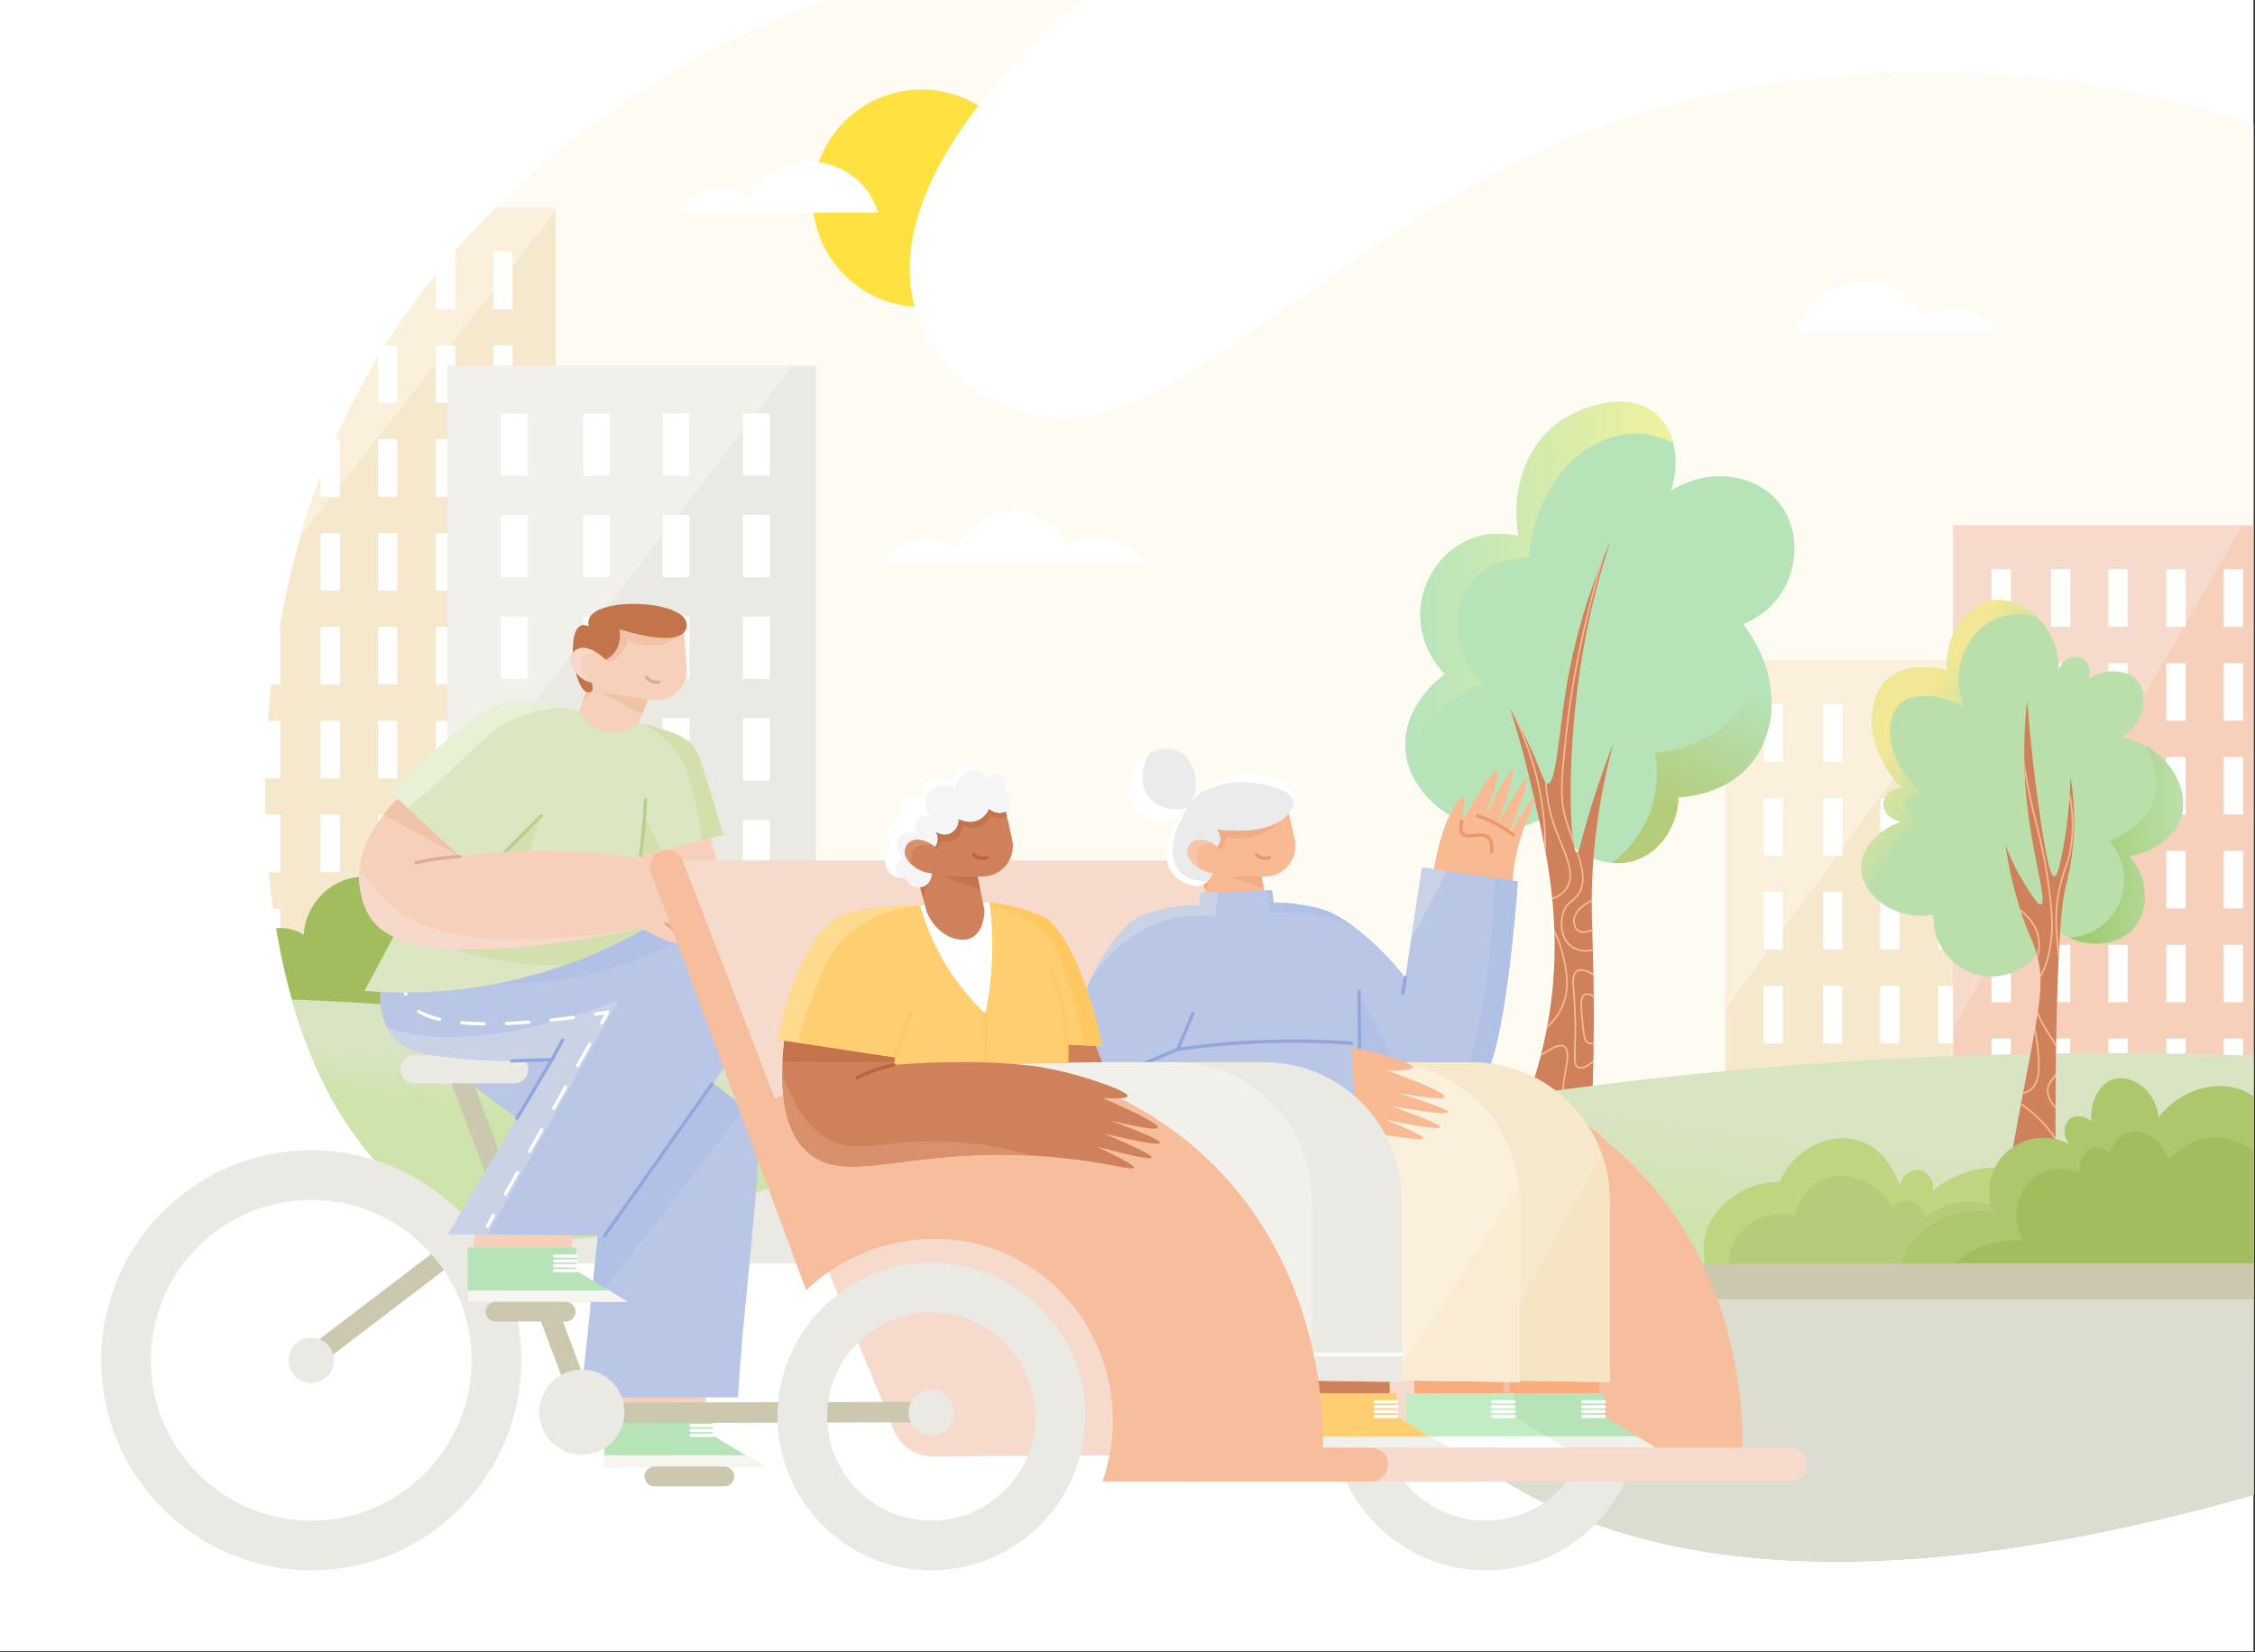 <?xml version="1.0" encoding="utf-8"?>
<!-- Generator: Adobe Illustrator 26.1.0, SVG Export Plug-In . SVG Version: 6.00 Build 0)  -->
<svg version="1.1" id="Layer_1" xmlns="http://www.w3.org/2000/svg" xmlns:xlink="http://www.w3.org/1999/xlink" x="0px" y="0px"
	 viewBox="0 0 1362.05 998.17" style="enable-background:new 0 0 1362.05 998.17;" xml:space="preserve">
<rect x="0" y="0" width="1362.05" height="998.17" fill="#333333" stroke="none"/>
<style type="text/css">
	.st0{fill:#FFFFFF;}
	.st1{fill:#FEFBF2;}
	.st2{fill:#F6E8CD;}
	.st3{fill:#FAF0DC;}
	.st4{fill:#F6D0BB;}
	.st5{fill:#F6DACC;}
	.st6{fill:#EBE9E4;}
	.st7{fill:#F2F0EB;}
	.st8{fill:#B6E4B8;}
	.st9{fill:url(#SVGID_1_);}
	.st10{fill:url(#SVGID_00000096032736942571205360000013848449737354679451_);}
	.st11{fill:#CE815A;}
	.st12{fill:#F9B993;}
	.st13{fill:#A2BD5E;}
	.st14{fill:url(#SVGID_00000160156102192186631890000002780404632185755780_);}
	.st15{fill:url(#SVGID_00000099633782507684707860000001575309051641611949_);}
	.st16{fill:#BBDFAB;}
	.st17{fill:url(#SVGID_00000006700784740822405560000003764759920496638606_);}
	.st18{fill:url(#SVGID_00000112600502546482074740000000940344729826552971_);}
	.st19{fill:#B5CC7A;}
	.st20{fill:#BFD680;}
	.st21{fill:#ADC76D;}
	.st22{fill:#CCC8B0;}
	.st23{fill:#DDDCD0;}
	.st24{fill:#FFE242;}
	.st25{fill:#F7F5F0;}
	.st26{fill:#BAC6E6;}
	.st27{fill:#B1C1E6;}
	.st28{fill:#F6BE9D;}
	.st29{fill:#CAD2E6;}
	.st30{fill:#91A6DB;}
	.st31{fill:#F0C2A8;}
	.st32{fill:#C4744A;}
	.st33{fill:#E0AD90;}
	.st34{fill:#DCE6C3;}
	.st35{fill:#D3E0AD;}
	.st36{fill:#B8CF8F;}
	.st37{fill:#F6D9CA;}
	.st38{fill:#E8F0D6;}
	.st39{fill:#EB996A;}
	.st40{fill:#F0AC84;}
	.st41{fill:#EBEBEB;}
	.st42{fill:#F9C5A7;}
	.st43{fill:#FFFFFF;stroke:#000000;stroke-miterlimit:10;}
	.st44{fill:#F9AD7F;}
	.st45{fill:#F6E4C2;}
	.st46{fill:#C2EDC4;}
	.st47{fill:#FAECD2;}
	.st48{fill:#FFCE70;}
	.st49{fill:#FFDA8F;}
	.st50{fill:#FFC861;}
	.st51{fill:#F5F5F5;}
	.st52{fill:#D9916D;}
	.st53{fill:#BA6438;}
</style>
<rect class="st0" width="1361.12" height="997.64"/>
<g>
	<g>
		<path id="XMLID_00000174567635578523672350000007667524625562774685_" class="st1" d="M498.96,0
			c-30.27,10.6-233.9,85.69-308.64,296.44c-53.8,151.71-39.16,370.09,72.92,434.75c132.54,76.47,300.31-120.41,464.91-31.06
			c82.08,44.56,70.58,109.91,151.77,174.53c77.28,61.51,215.24,103.79,481.21,28.51c0-276.08,0-552.15,0-828.23
			c-21.17-7.12-53.09-16.51-92.65-22.86c-34.8-5.58-202.74-32.52-364.11,51.75C795.75,160.55,703.58,257.19,640.2,252.41
			c-37.2-2.8-59.84-22.3-59.84-22.3s-19.27-15.57-27.3-42.36C528.15,104.57,639.34,11.24,653.04,0C601.68,0,550.32,0,498.96,0z"/>
		<g>
			<g>
				<path class="st2" d="M335.59,125.46h-35.94c-43.43,43.12-83.86,99.18-109.33,170.98c-36.23,102.18-41.42,234.59-6.7,329.92
					h151.97V125.46z"/>
				<path class="st3" d="M335.59,127.55v-2.09h-35.94c-43.43,43.12-83.86,99.18-109.33,170.98c-3.16,8.9-6.07,18.05-8.75,27.37
					L335.59,127.55z"/>
				<g>
					<rect x="263.28" y="151.94" class="st0" width="11.67" height="34.76"/>
					<rect x="297.92" y="151.94" class="st0" width="11.67" height="34.76"/>
					<rect x="228.27" y="208.65" class="st0" width="11.67" height="34.76"/>
					<rect x="263.28" y="208.65" class="st0" width="11.67" height="34.76"/>
					<rect x="297.92" y="208.65" class="st0" width="11.67" height="34.76"/>
					<rect x="193.63" y="265.37" class="st0" width="11.67" height="34.76"/>
					<rect x="228.27" y="265.37" class="st0" width="11.67" height="34.76"/>
					<rect x="263.28" y="265.37" class="st0" width="11.67" height="34.76"/>
					<rect x="297.92" y="265.37" class="st0" width="11.67" height="34.76"/>
					<rect x="193.63" y="322.08" class="st0" width="11.67" height="34.76"/>
					<rect x="228.27" y="322.08" class="st0" width="11.67" height="34.76"/>
					<rect x="263.28" y="322.08" class="st0" width="11.67" height="34.76"/>
					<rect x="297.92" y="322.08" class="st0" width="11.67" height="34.76"/>
					<rect x="157.72" y="378.79" class="st0" width="11.67" height="34.76"/>
					<rect x="193.63" y="378.79" class="st0" width="11.67" height="34.76"/>
					<rect x="228.27" y="378.79" class="st0" width="11.67" height="34.76"/>
					<rect x="263.28" y="378.79" class="st0" width="11.67" height="34.76"/>
					<rect x="297.92" y="378.79" class="st0" width="11.67" height="34.76"/>
					<rect x="157.72" y="435.51" class="st0" width="11.67" height="34.76"/>
					<rect x="193.63" y="435.51" class="st0" width="11.67" height="34.76"/>
					<rect x="228.27" y="435.51" class="st0" width="11.67" height="34.76"/>
					<rect x="263.28" y="435.51" class="st0" width="11.67" height="34.76"/>
					<rect x="297.92" y="435.51" class="st0" width="11.67" height="34.76"/>
					<rect x="157.72" y="492.22" class="st0" width="11.67" height="34.76"/>
					<rect x="193.63" y="492.22" class="st0" width="11.67" height="34.76"/>
					<rect x="228.27" y="492.22" class="st0" width="11.67" height="34.76"/>
					<rect x="263.28" y="492.22" class="st0" width="11.67" height="34.76"/>
					<rect x="297.92" y="492.22" class="st0" width="11.67" height="34.76"/>
					<rect x="157.72" y="548.93" class="st0" width="11.67" height="34.76"/>
					<rect x="193.63" y="548.93" class="st0" width="11.67" height="34.76"/>
					<rect x="228.27" y="548.93" class="st0" width="11.67" height="34.76"/>
					<rect x="263.28" y="548.93" class="st0" width="11.67" height="34.76"/>
					<rect x="297.92" y="548.93" class="st0" width="11.67" height="34.76"/>
				</g>
			</g>
			<g>
				
					<rect id="XMLID_00000148622544113661843050000002127101365451141822_" x="1042.07" y="399.01" class="st2" width="200.97" height="500.9"/>
				<polygon class="st3" points="1195.46,399.01 1042.07,399.01 1042.07,609.72 				"/>
				<rect x="1065.18" y="425.5" class="st0" width="11.67" height="34.76"/>
				<rect x="1101.09" y="425.5" class="st0" width="11.67" height="34.76"/>
				<rect x="1135.73" y="425.5" class="st0" width="11.67" height="34.76"/>
				<rect x="1170.74" y="425.5" class="st0" width="11.67" height="34.76"/>
				<rect x="1205.38" y="425.5" class="st0" width="11.67" height="34.76"/>
				<rect x="1065.18" y="482.21" class="st0" width="11.67" height="34.76"/>
				<rect x="1101.09" y="482.21" class="st0" width="11.67" height="34.76"/>
				<rect x="1135.73" y="482.21" class="st0" width="11.67" height="34.76"/>
				<rect x="1170.74" y="482.21" class="st0" width="11.67" height="34.76"/>
				<rect x="1205.38" y="482.21" class="st0" width="11.67" height="34.76"/>
				<rect x="1065.18" y="538.93" class="st0" width="11.67" height="34.76"/>
				<rect x="1101.09" y="538.93" class="st0" width="11.67" height="34.76"/>
				<rect x="1135.73" y="538.93" class="st0" width="11.67" height="34.76"/>
				<rect x="1170.74" y="538.93" class="st0" width="11.67" height="34.76"/>
				<rect x="1205.38" y="538.93" class="st0" width="11.67" height="34.76"/>
				<rect x="1065.18" y="595.64" class="st0" width="11.67" height="34.76"/>
				<rect x="1101.09" y="595.64" class="st0" width="11.67" height="34.76"/>
				<rect x="1135.73" y="595.64" class="st0" width="11.67" height="34.76"/>
				<rect x="1170.74" y="595.64" class="st0" width="11.67" height="34.76"/>
				<rect x="1205.38" y="595.64" class="st0" width="11.67" height="34.76"/>
				<rect x="1065.18" y="652.35" class="st0" width="11.67" height="34.76"/>
				<rect x="1101.09" y="652.35" class="st0" width="11.67" height="34.76"/>
				<rect x="1135.73" y="652.35" class="st0" width="11.67" height="34.76"/>
				<rect x="1170.74" y="652.35" class="st0" width="11.67" height="34.76"/>
				<rect x="1205.38" y="652.35" class="st0" width="11.67" height="34.76"/>
				<rect x="1065.18" y="709.06" class="st0" width="11.67" height="34.76"/>
				<rect x="1101.09" y="709.06" class="st0" width="11.67" height="34.76"/>
				<rect x="1135.73" y="709.06" class="st0" width="11.67" height="34.76"/>
				<rect x="1170.74" y="709.06" class="st0" width="11.67" height="34.76"/>
				<rect x="1205.38" y="709.06" class="st0" width="11.67" height="34.76"/>
				<rect x="1065.18" y="765.78" class="st0" width="11.67" height="34.76"/>
				<rect x="1101.09" y="765.78" class="st0" width="11.67" height="34.76"/>
				<rect x="1135.73" y="765.78" class="st0" width="11.67" height="34.76"/>
				<rect x="1170.74" y="765.78" class="st0" width="11.67" height="34.76"/>
				<rect x="1205.38" y="765.78" class="st0" width="11.67" height="34.76"/>
				<rect x="1065.18" y="822.49" class="st0" width="11.67" height="34.76"/>
				<rect x="1101.09" y="822.49" class="st0" width="11.67" height="34.76"/>
				<rect x="1135.73" y="822.49" class="st0" width="11.67" height="34.76"/>
				<rect x="1170.74" y="822.49" class="st0" width="11.67" height="34.76"/>
				<rect x="1205.38" y="822.49" class="st0" width="11.67" height="34.76"/>
			</g>
			<g>
				<path class="st4" d="M1361.12,317.46H1179.8v500.9h181.32C1361.12,651.4,1361.12,484.43,1361.12,317.46z"/>
				<polygon class="st5" points="1354.26,317.46 1179.8,317.46 1179.8,621.4 				"/>
				<rect x="1202.91" y="343.95" class="st0" width="11.67" height="34.76"/>
				<rect x="1238.82" y="343.95" class="st0" width="11.67" height="34.76"/>
				<rect x="1273.45" y="343.95" class="st0" width="11.67" height="34.76"/>
				<rect x="1308.47" y="343.95" class="st0" width="11.67" height="34.76"/>
				<rect x="1343.11" y="343.95" class="st0" width="11.67" height="34.76"/>
				<rect x="1202.91" y="400.66" class="st0" width="11.67" height="34.76"/>
				<rect x="1238.82" y="400.66" class="st0" width="11.67" height="34.76"/>
				<rect x="1273.45" y="400.66" class="st0" width="11.67" height="34.76"/>
				<rect x="1308.47" y="400.66" class="st0" width="11.67" height="34.76"/>
				<rect x="1343.11" y="400.66" class="st0" width="11.67" height="34.76"/>
				<rect x="1202.91" y="457.37" class="st0" width="11.67" height="34.76"/>
				<rect x="1238.82" y="457.37" class="st0" width="11.67" height="34.76"/>
				<rect x="1273.45" y="457.37" class="st0" width="11.67" height="34.76"/>
				<rect x="1308.47" y="457.37" class="st0" width="11.67" height="34.76"/>
				<rect x="1343.11" y="457.37" class="st0" width="11.67" height="34.76"/>
				<rect x="1202.91" y="514.09" class="st0" width="11.67" height="34.76"/>
				<rect x="1238.82" y="514.09" class="st0" width="11.67" height="34.76"/>
				<rect x="1273.45" y="514.09" class="st0" width="11.67" height="34.76"/>
				<rect x="1308.47" y="514.09" class="st0" width="11.67" height="34.76"/>
				<rect x="1343.11" y="514.09" class="st0" width="11.67" height="34.76"/>
				<rect x="1202.91" y="570.8" class="st0" width="11.67" height="34.76"/>
				<rect x="1238.82" y="570.8" class="st0" width="11.67" height="34.76"/>
				<rect x="1273.45" y="570.8" class="st0" width="11.67" height="34.76"/>
				<rect x="1308.47" y="570.8" class="st0" width="11.67" height="34.76"/>
				<rect x="1343.11" y="570.8" class="st0" width="11.67" height="34.76"/>
				<rect x="1202.91" y="627.51" class="st0" width="11.67" height="34.76"/>
				<rect x="1238.82" y="627.51" class="st0" width="11.67" height="34.76"/>
				<rect x="1273.45" y="627.51" class="st0" width="11.67" height="34.76"/>
				<rect x="1308.47" y="627.51" class="st0" width="11.67" height="34.76"/>
				<rect x="1343.11" y="627.51" class="st0" width="11.67" height="34.76"/>
				<rect x="1202.91" y="684.23" class="st0" width="11.67" height="34.76"/>
				<rect x="1238.82" y="684.23" class="st0" width="11.67" height="34.76"/>
				<rect x="1273.45" y="684.23" class="st0" width="11.67" height="34.76"/>
				<rect x="1308.47" y="684.23" class="st0" width="11.67" height="34.76"/>
				<rect x="1343.11" y="684.23" class="st0" width="11.67" height="34.76"/>
				<rect x="1202.91" y="740.94" class="st0" width="11.67" height="34.76"/>
				<rect x="1238.82" y="740.94" class="st0" width="11.67" height="34.76"/>
				<rect x="1273.45" y="740.94" class="st0" width="11.67" height="34.76"/>
				<rect x="1308.47" y="740.94" class="st0" width="11.67" height="34.76"/>
				<rect x="1343.11" y="740.94" class="st0" width="11.67" height="34.76"/>
			</g>
			<g>
				
					<rect id="XMLID_00000119818103987671713550000005887015004866226822_" x="270.46" y="221.05" class="st6" width="222.46" height="542.33"/>
				<polygon class="st7" points="478.57,221.05 270.46,221.05 270.46,492.61 				"/>
				<rect x="302.48" y="249.73" class="st0" width="16.17" height="37.64"/>
				<rect x="352.25" y="249.73" class="st0" width="16.17" height="37.64"/>
				<rect x="400.25" y="249.73" class="st0" width="16.17" height="37.64"/>
				<rect x="448.77" y="249.73" class="st0" width="16.17" height="37.64"/>
				<rect x="302.48" y="311.13" class="st0" width="16.17" height="37.64"/>
				<rect x="352.25" y="311.13" class="st0" width="16.17" height="37.64"/>
				<rect x="400.25" y="311.13" class="st0" width="16.17" height="37.64"/>
				<rect x="448.77" y="311.13" class="st0" width="16.17" height="37.64"/>
				<rect x="302.48" y="372.54" class="st0" width="16.17" height="37.64"/>
				<rect x="352.25" y="372.54" class="st0" width="16.17" height="37.64"/>
				<rect x="400.25" y="372.54" class="st0" width="16.17" height="37.64"/>
				<rect x="448.77" y="372.54" class="st0" width="16.17" height="37.64"/>
				<rect x="302.48" y="433.94" class="st0" width="16.17" height="37.64"/>
				<rect x="352.25" y="433.94" class="st0" width="16.17" height="37.64"/>
				<rect x="400.25" y="433.94" class="st0" width="16.17" height="37.64"/>
				<rect x="448.77" y="433.94" class="st0" width="16.17" height="37.64"/>
				<rect x="302.48" y="495.35" class="st0" width="16.17" height="37.64"/>
				<rect x="352.25" y="495.35" class="st0" width="16.17" height="37.64"/>
				<rect x="400.25" y="495.35" class="st0" width="16.17" height="37.64"/>
				<rect x="448.77" y="495.35" class="st0" width="16.17" height="37.64"/>
				<rect x="302.48" y="556.75" class="st0" width="16.17" height="37.64"/>
				<rect x="352.25" y="556.75" class="st0" width="16.17" height="37.64"/>
				<rect x="400.25" y="556.75" class="st0" width="16.17" height="37.64"/>
				<rect x="448.77" y="556.75" class="st0" width="16.17" height="37.64"/>
				<rect x="302.48" y="618.15" class="st0" width="16.17" height="37.64"/>
				<rect x="352.25" y="618.15" class="st0" width="16.17" height="37.64"/>
				<rect x="400.25" y="618.15" class="st0" width="16.17" height="37.64"/>
				<rect x="448.77" y="618.15" class="st0" width="16.17" height="37.64"/>
				<rect x="302.48" y="679.56" class="st0" width="16.17" height="37.64"/>
				<rect x="352.25" y="679.56" class="st0" width="16.17" height="37.64"/>
				<rect x="400.25" y="679.56" class="st0" width="16.17" height="37.64"/>
				<rect x="448.77" y="679.56" class="st0" width="16.17" height="37.64"/>
			</g>
		</g>
		<g>
			<path id="XMLID_00000102517232058773308500000002865890817253633949_" class="st8" d="M935.97,491.78
				c-5.85,3.88-16.76,9.78-30.73,9.63c-26.49-0.28-55.9-22.21-56.41-50.9c-0.44-24.92,21.18-41.17,23.85-43.11
				c-2.4-2.51-16.34-17.51-14.68-39.44c1.4-18.39,13.35-35.99,31.18-42.65c12.03-4.49,22.96-2.59,27.97-1.38
				c-4.62-28.54,5.13-55.88,25.68-69.71c13.96-9.4,42.16-18.78,58.7-2.75c10.54,10.21,13.28,27.77,7.8,44.94
				c22.93-14.63,51.56-9.99,65.58,7.8c11.6,14.71,11.29,35.97,2.75,51.36c-7.69,13.86-20.26,19.71-24.76,21.55
				c21.54,27.61,22.28,63.06,4.59,84.38c-14.93,17.98-37.95,19.87-43.57,20.18c-0.76,17.25-10.64,32.24-24.76,37.6
				C970.09,526.53,945.09,515.51,935.97,491.78z"/>
			<linearGradient id="SVGID_1_" gradientUnits="userSpaceOnUse" x1="848.826" y1="352.11" x2="1010.607" y2="352.11">
				<stop  offset="0" style="stop-color:#B6E4BD"/>
				<stop  offset="1" style="stop-color:#F1F29D"/>
			</linearGradient>
			<path class="st9" d="M1001.55,251.47c-16.54-16.03-44.74-6.65-58.7,2.75c-20.55,13.83-30.3,41.17-25.68,69.71
				c-5.01-1.22-15.95-3.11-27.97,1.38c-17.84,6.66-29.79,24.26-31.18,42.65c-1.67,21.93,12.27,36.93,14.68,39.44
				c-2.67,1.94-24.28,18.19-23.85,43.11c0.07,3.76,0.64,7.41,1.63,10.91c0.96-4.59,2.41-9.01,4.36-13.18
				c9.89-21.1,30.4-31.21,40.98-35.39c-17.9-17.63-20.38-43.59-8.38-59.8c12.02-16.23,33.7-16.05,36.08-16
				c3.12-42.74,31.67-73.32,61.57-75.01c9.67-0.55,18.36,2,25.54,5.47C1008.95,261.27,1005.94,255.73,1001.55,251.47z"/>
			
				<linearGradient id="SVGID_00000018941266757898670080000002741376849454242995_" gradientUnits="userSpaceOnUse" x1="1012.415" y1="489.403" x2="1055.639" y2="408.731">
				<stop  offset="0" style="stop-color:#B5CC7A"/>
				<stop  offset="1" style="stop-color:#B6E4BD"/>
			</linearGradient>
			<path style="fill:url(#SVGID_00000018941266757898670080000002741376849454242995_);" d="M1057.5,461.51
				c13.72-16.53,16.35-41.56,6.8-64.84c-1.36,9.08-4.84,20.52-13.19,31.39c-18.8,24.48-47.18,26.39-51.36,26.6
				c2.3,14.14,0.29,25.06-1.83,32.1c-4.47,14.81-13.58,26.09-23.99,34.61c5.23,0.41,10.43-0.25,15.25-2.08
				c14.13-5.36,24.01-20.36,24.76-37.6C1019.55,481.38,1042.57,479.5,1057.5,461.51z"/>
			<path id="XMLID_00000053525300354275395740000005649683489502852481_" class="st11" d="M915.79,681.18
				c17.25-39.94,21.81-73.95,22.93-96.31c2.14-42.68-6.46-79.02-14.68-113.73c-4.24-17.91-8.61-32.67-11.92-43.11
				c3.45,5.89,8.47,15.01,13.62,26.69c5.79,13.15,7.02,18.85,9.22,18.78c5.12-0.16,6.53-31.23,11.56-60.6
				c3.59-20.97,10.66-50.63,26.14-85.76c-5.18,15.71-11.71,38.31-16.51,66.04c-10.8,62.39-7.85,121.66-3.67,121.99
				c1.44,0.11,2.25-6.84,8.25-26.6c5.04-16.6,10.06-30.09,13.76-39.44c-9.39,35.08-12.1,63.74-12.84,83.46
				c-0.75,20.01,0.53,31.03,0.92,64.2c0.35,30.21-0.31,54.75-0.92,70.62C946.36,672.01,931.07,676.59,915.79,681.18z"/>
			<g>
				<path class="st12" d="M944.69,492.93c1.39,5.2,3.25,10.29,5.05,15.21c0.28,0.76,0.55,1.51,0.82,2.26
					c-0.25-1.35-0.49-2.98-0.7-4.85c-1.52-4.2-3.03-8.5-4.2-12.87c-3.24-12.13-1.69-25.97,1.39-53.55
					c4.06-36.33,13.11-73.35,21.91-103.28c-1.31,3.19-2.57,6.33-3.75,9.41c-7.88,28.08-15.52,61.19-19.16,93.76
					C942.95,466.72,941.4,480.62,944.69,492.93z"/>
				<path class="st12" d="M950.18,555.5c-0.24,2.51,0.7,5.84,2.97,7.34c2.19,1.45,4.77,0.76,7.26,0.1c0.46-0.12,0.91-0.24,1.35-0.34
					c-0.01-0.34-0.02-0.68-0.03-1.02c-0.53,0.12-1.05,0.26-1.58,0.4c-2.39,0.64-4.64,1.23-6.45,0.04c-1.92-1.27-2.74-4.25-2.53-6.41
					c0.36-3.76,4.34-8,10.24-10.99c0-0.37,0-0.74,0-1.12C956.39,545.97,950.66,550.46,950.18,555.5z"/>
				<path class="st12" d="M961.92,659.81c-7.66,4.75-12.8,6.23-15.31,4.34c-3.09-2.32-1.83-9.48-0.61-16.4
					c1.27-7.2,2.47-14-1.03-16.05c-2.95-1.73-7.4,1.03-11.71,3.69c-0.79,0.49-1.58,0.98-2.36,1.43c-0.11,0.45-0.23,0.9-0.34,1.35
					c1.04-0.58,2.13-1.25,3.23-1.93c3.87-2.39,8.26-5.1,10.68-3.67c2.89,1.7,1.7,8.47,0.55,15.01c-1.27,7.22-2.59,14.69,1,17.37
					c0.87,0.65,1.97,0.98,3.3,0.98c2.99,0,7.16-1.63,12.57-4.92C961.89,660.62,961.9,660.21,961.92,659.81z"/>
				<path class="st12" d="M932.78,510.69c0.32,1.7,0.64,3.4,0.94,5.12c0.01-0.82,0.03-1.65,0.04-2.52
					c0.38-24.24-4.59-48.62-14.79-72.76c-2.6-5.06-4.96-9.26-6.85-12.49c0.01,0.04,0.03,0.08,0.04,0.12
					C925.84,455.46,932.77,483.15,932.78,510.69z"/>
				<path class="st12" d="M953.26,645.45c2.65,0.95,6.01-0.9,9.13-3.62c0.01-0.45,0.02-0.92,0.02-1.37
					c-3.62,3.32-6.76,4.78-8.82,4.04c-2.14-0.77-2.02-4.64-1.78-12.37c0.21-6.89,0.53-17.3-0.64-31.69l-0.09-1.11
					c-0.47-5.66-0.88-10.54,1.7-12.19c2.29-1.47,6.15,0.1,9.68,2.23c-0.01-0.4-0.01-0.81-0.02-1.2c-3.76-2.19-7.64-3.51-10.2-1.88
					c-3.08,1.97-2.65,7.14-2.15,13.12l0.09,1.1c1.17,14.33,0.85,24.71,0.63,31.58C950.55,640.57,950.43,644.43,953.26,645.45z"/>
				<path class="st12" d="M956.86,600.51c-3.06,1.61-2.47,7.44-1.18,20.21c0.71,6.98,1.49,8.58,2.98,9.54
					c1.16,0.75,2.51,0.88,3.9,0.67c0-0.34,0.01-0.67,0.01-1.01c-1.24,0.21-2.41,0.12-3.37-0.5c-1.18-0.76-1.87-2.27-2.53-8.8
					c-1.17-11.56-1.81-17.93,0.65-19.23c1.27-0.67,3.19-0.08,5.29,1.16c0-0.38-0.01-0.77-0.01-1.16
					C960.51,600.25,958.43,599.68,956.86,600.51z"/>
				<path class="st12" d="M949.96,572.95c3.61,2.13,7.97,2.57,12.16,1.5c-0.01-0.34-0.02-0.69-0.03-1.03
					c-4.01,1.08-8.18,0.69-11.62-1.34c-7.51-4.43-7.77-15-5.56-21.1c1.21-3.33,2.97-4.78,4.83-6.31c1.38-1.13,2.8-2.31,4.1-4.27
					c4.58-6.92,2.61-15.94-0.71-25.73c-0.22,0.35-0.43,0.51-0.65,0.49c-0.09-0.01-0.18-0.05-0.27-0.11
					c3.33,9.75,5.16,18.22,0.8,24.8c-1.21,1.84-2.58,2.96-3.9,4.05c-1.89,1.55-3.84,3.16-5.14,6.74
					C941.8,556.62,941.51,567.96,949.96,572.95z"/>
				<path class="st12" d="M946.98,536.4c4.43-7.34,0.69-16.56-3.65-27.23c-1.7-4.18-3.46-8.51-4.92-13.13
					c-2.29-7.22-3.68-14.83-4.21-22.78c-0.36-0.24-0.71-0.67-1.08-1.29c0.46,8.52,1.9,16.67,4.34,24.38c1.47,4.66,3.24,9,4.95,13.21
					c4.24,10.42,7.9,19.42,3.73,26.33c-1.74,2.87-4.62,5.08-8.59,6.62c0.04,0.34,0.07,0.69,0.1,1.03
					C941.95,541.91,945.08,539.53,946.98,536.4z"/>
				<path class="st12" d="M943.33,609.89c5.91-11.81,3.31-23.46,1.42-31.98c-1.25-5.61-3.24-11.09-5.88-16.32
					c0.03,0.81,0.05,1.63,0.07,2.44c2.12,4.55,3.75,9.27,4.83,14.09c1.97,8.83,4.42,19.82-1.33,31.31
					c-2.12,4.22-4.89,7.59-7.8,10.27c-0.1,0.53-0.2,1.07-0.3,1.61C937.67,618.44,940.91,614.7,943.33,609.89z"/>
			</g>
		</g>
		<path class="st13" d="M329.96,601.18c-10.28-4.96-20.64-3.24-25.45-2.06c8.5-9.61,7.65-24.08-1.06-32.06
			c-7.75-7.1-20.17-7.67-29.18-0.85c1.74-5.17-0.26-10.48-3.89-12.46c-4.55-2.48-11.96,0.1-14.29,6.96
			c-3.1-18.02-18.68-31.11-36.18-31.07c-18.86,0.04-35.22,15.34-36.46,35.08c-5.11-3.18-10.99-4.46-16.71-3.93
			c11.42,68.37,38.04,127.65,82.09,160.84c0.88-2.61,1.49-5.37,1.75-8.23c6.42,2.71,27.74,10.76,51.6,2.54
			c26.63-9.18,45.76-34.97,49.11-65.91C354.52,628.39,345.51,608.68,329.96,601.18z"/>
		<g>
			
				<linearGradient id="SVGID_00000103237155944517586420000017937162223244264119_" gradientUnits="userSpaceOnUse" x1="1049.336" y1="747.558" x2="1056.967" y2="686.157">
				<stop  offset="0" style="stop-color:#CFE4AC"/>
				<stop  offset="1" style="stop-color:#D8E4C2"/>
			</linearGradient>
			<path style="fill:url(#SVGID_00000103237155944517586420000017937162223244264119_);" d="M1187.77,637.72
				c-176.89,6.13-332.95,30.64-463.41,60.41c1.26,0.65,2.53,1.32,3.79,2c82.08,44.56,70.58,109.91,151.77,174.53
				c77.28,61.51,215.24,103.79,481.21,28.51c0-88.45,0-176.9,0-265.35C1306.22,635.85,1248.34,635.62,1187.77,637.72z"/>
			
				<linearGradient id="SVGID_00000163063880779949064300000011981108212636167325_" gradientUnits="userSpaceOnUse" x1="385.555" y1="681.657" x2="388.539" y2="657.647">
				<stop  offset="0" style="stop-color:#CFE4AC"/>
				<stop  offset="1" style="stop-color:#D8E4C2"/>
			</linearGradient>
			<path style="fill:url(#SVGID_00000163063880779949064300000011981108212636167325_);" d="M176.36,603.91
				c16.09,56.45,44.52,102.85,86.87,127.28c99.45,57.38,218.73-39.14,341.63-53.17c-91.44-28.99-200.62-54.65-325.12-67.12
				C243.97,607.32,209.47,605.08,176.36,603.91z"/>
		</g>
		<g>
			<path id="XMLID_00000062151258760593804510000000307875419572535945_" class="st16" d="M1167.74,552.76
				c-24.78,3.9-43.65-13.31-43.56-28.76c0.06-11.37,10.39-23.21,25.38-27.91c-7.09,0.41-12.37-5.51-11.8-11.04
				c0.49-4.79,5.36-9.09,11.37-8.84c-22.86-22.88-22.7-53.44-8.88-65.98c12.45-11.3,33.54-5.74,35.95-5.08
				c-1.83-21.85,11.99-39.75,27.07-42.29c17.79-3,40.52,14.8,40.18,41.87c2.33-6.85,9.74-9.43,14.29-6.96
				c3.64,1.98,5.63,7.28,3.89,12.46c10.68-6.94,23.45-5.61,29.18,0.85c7.05,7.93,5.15,25.44-9.3,34.26
				c27.17,5.86,41.32,30.42,35.95,48.22c-3.64,12.07-16.28,21.13-31.3,23.69c11.66,13.37,12.15,31.96,3.38,42.72
				c-10.9,13.38-36.24,14.78-51.6-2.54c-1.73,18.82-17.82,33.02-35.95,32.57C1182.83,589.5,1166.96,572.77,1167.74,552.76z"/>
			
				<linearGradient id="SVGID_00000111871817882468937550000007448346059690134698_" gradientUnits="userSpaceOnUse" x1="1187.071" y1="461.769" x2="1152.203" y2="434.983">
				<stop  offset="0" style="stop-color:#BBDFAB"/>
				<stop  offset="1" style="stop-color:#F2E794"/>
			</linearGradient>
			<path style="fill:url(#SVGID_00000111871817882468937550000007448346059690134698_);" d="M1203.27,362.86
				c-15.08,2.55-28.9,20.44-27.07,42.29c-2.41-0.67-23.5-6.22-35.95,5.08c-13.81,12.54-13.98,43.1,8.88,65.98
				c-6.02-0.25-10.88,4.06-11.37,8.84c-0.57,5.53,4.71,11.45,11.8,11.04c-14.98,4.7-25.31,16.55-25.38,27.91
				c-0.05,9.75,7.44,20.19,19.2,25.59c-2.4-4.39-4.4-9.87-4.82-16.34c-0.99-15.2,7.08-30.01,20.78-38.55
				c-5.24-0.21-8.76-5-7.95-9.17c0.77-3.97,5.39-7.02,10.18-5.73c-22.42-18.75-23.97-44.89-14.17-54.31
				c7.56-7.27,23.95-6.54,39,1.64c-9.28-22.06,1.32-46.31,20.18-53.66c7.56-2.94,16.05-3.01,24.04-0.51
				C1222.69,365.21,1212.34,361.33,1203.27,362.86z"/>
			
				<linearGradient id="SVGID_00000039098696083657995890000009044751258574090385_" gradientUnits="userSpaceOnUse" x1="1249.944" y1="510.536" x2="1318.591" y2="510.536">
				<stop  offset="0" style="stop-color:#9FC767"/>
				<stop  offset="1" style="stop-color:#BBDFAB"/>
			</linearGradient>
			<path style="fill:url(#SVGID_00000039098696083657995890000009044751258574090385_);" d="M1317.47,493.55
				c4.3-14.25-3.92-32.81-21.3-42.67c3.29,7.02,8.6,18.64,5.34,30.68c-3.71,13.67-16.88,22.03-27.21,26.9
				c9.18,10.44,11.34,25.37,5.5,37.91c-5.46,11.74-17.03,19.42-29.85,20.14c14.35,6.91,31.23,3.71,39.61-6.56
				c8.76-10.75,8.27-29.35-3.38-42.72C1301.18,514.68,1313.83,505.62,1317.47,493.55z"/>
			<path id="XMLID_00000169536376887342347950000009170090938329103801_" class="st11" d="M1241.69,702.87
				c-0.36-33.12-0.04-61.93,0.49-85.4c1.43-63.46,4.1-75.84,5.5-81.63c1.1-4.56,3.59-14.1,4.65-27.49
				c1.3-16.31-0.19-29.87-1.69-38.91c-0.54,18.68-2.71,33.61-4.65,43.99c-2.84,15.14-4.36,16.06-5.08,16.07
				c-2.16,0.04-4.62-8.06-8.88-37.64c-2.34-16.24-5.31-39.6-7.61-68.52c-1.72,15.39-3.09,38.74,0.42,66.83
				c3.69,29.48,11.62,54.99,8.04,56.25c-2.05,0.72-6.69-6.96-11.42-14.8c-5-8.29-8.17-15.75-10.15-21.15
				c1.27,9.01,3.74,22.73,8.88,38.91c4.47,14.07,6.7,16.57,9.3,24.53c6.56,20.08,2.19,34.26-9.73,98.12
				c-2.66,14.28-4.68,25.54-5.63,30.89C1223.32,702.91,1232.51,702.89,1241.69,702.87z"/>
			<g>
				<path class="st12" d="M1237.34,659.61c-0.26-3.34,1.28-5.31,3.06-7.59c0.41-0.52,0.84-1.08,1.26-1.66
					c0.01-0.61,0.01-1.21,0.02-1.81c-0.65,1.04-1.36,1.96-2.07,2.86c-1.83,2.34-3.55,4.55-3.27,8.28c0.3,3.82,2.59,7.61,5.2,10.16
					c0-0.47,0-0.95,0-1.43C1239.38,666.07,1237.59,662.85,1237.34,659.61z"/>
				<path class="st12" d="M1243.38,580.21c0.1-2.13,0.19-4.15,0.29-6.07c-1.82-16.34-1.98-27.36,1.91-41.85
					c1.05-3.93,1.91-6.27,2.68-8.34c0.99-2.69,1.84-5.01,2.72-9.77c2.12-11.49,1.87-23.41-0.74-35.62
					c-0.08,1.33-0.16,2.64-0.26,3.93c1.88,10.78,1.9,21.32,0.02,31.51c-0.86,4.67-1.66,6.85-2.68,9.6c-0.77,2.09-1.64,4.46-2.7,8.43
					C1240.23,548.39,1240.94,560.31,1243.38,580.21z"/>
				<path class="st12" d="M1222.92,467.21c1.1,6.58,2.49,13.62,4.26,21.04c0.47,1.98,1,4.09,1.55,6.32
					c2.92,11.76,6.57,26.4,8.99,46.82c1.53,12.94,1.95,22.61-0.45,33.77c-1.5,6.96-3.29,10.8-4.85,13.73
					c0.04,0.64,0.07,1.29,0.09,1.94c0.04-0.08,0.08-0.15,0.12-0.23c1.72-3.17,3.86-7.11,5.61-15.23c2.43-11.29,2.01-21.06,0.46-34.1
					c-2.43-20.48-6.08-35.16-9.01-46.95c-0.55-2.23-1.08-4.32-1.55-6.31c-2.5-10.48-4.24-20.19-5.47-28.92
					C1222.73,461.73,1222.8,464.44,1222.92,467.21z"/>
				<path class="st12" d="M1241.57,687.14c-2.44-3.5-5.25-7-8.5-10.41c-3.78-3.97-8-7.37-12.26-10.29c-0.07,0.35-0.13,0.71-0.2,1.07
					c4.08,2.82,8.12,6.11,11.74,9.91c3.58,3.76,6.63,7.64,9.23,11.49C1241.58,688.32,1241.57,687.73,1241.57,687.14z"/>
				<path class="st12" d="M1230.97,610.87c-0.1,0.7-0.21,1.42-0.32,2.15c1.77,4.68,4.4,8.75,6.84,12.54
					c1.65,2.55,3.21,4.97,4.39,7.37c0.01-0.7,0.02-1.4,0.03-2.09c-1.06-1.9-2.29-3.83-3.59-5.83
					C1235.61,620.81,1232.67,616.24,1230.97,610.87z"/>
				<path class="st12" d="M1230.92,629.78c-0.44-3.62-1.01-6.28-1.64-8.48c-0.14,0.78-0.28,1.58-0.42,2.39
					c0.4,1.73,0.76,3.74,1.06,6.21c1.18,9.64,2.8,22.85-3.49,27.98c-1.25,1.02-2.74,1.65-4.39,2.01c-0.07,0.35-0.13,0.7-0.2,1.06
					c1.96-0.36,3.74-1.08,5.22-2.29C1233.79,653.18,1232.13,639.65,1230.92,629.78z"/>
				<path class="st12" d="M1220.03,548.88c0.05,0.17,0.1,0.33,0.16,0.5c0.15,0.46,0.29,0.91,0.44,1.35
					c4.74,4.22,8.97,8.59,10.22,16.36c0.61,3.75,0.28,6.85-0.48,9.7c0.17,0.62,0.34,1.24,0.49,1.86c1.12-3.4,1.72-7.06,0.97-11.72
					C1230.41,558.13,1225.4,553.58,1220.03,548.88z"/>
			</g>
		</g>
		<g>
			<path id="XMLID_00000122700403193836419130000018010265994648012215_" class="st19" d="M1074.96,714.22
				c9.02-20.43,30.34-30.39,47.78-24.97c18.91,5.88,24.57,27.16,24.87,28.37c0.39-7.09,6.87-11.67,12.3-10.48
				c4.7,1.03,8.43,6.35,7.5,12.3c25.32-20.13,55.66-16.51,66.56-1.37c9.82,13.65,1.92,33.97,0.98,36.29
				c21.92,0.65,38.14,16.4,38.97,31.67c0.98,18.01-19.28,38.59-46.14,35.19c6.55,3.09,8.27,10.75,5.3,14.99
				c-2.38,3.39-7.87,4.77-12.82,2.46c5.69,11.4,2.92,23.93-4.14,28.9c-8.67,6.11-25.86,2.25-32.99-13.12
				c-8.89,26.34-34.89,37.62-51.97,30.27c-11.58-4.98-19.16-18.57-20-33.77c-14.6,10.07-33.13,8.46-42.83-1.46
				c-12.06-12.34-10.59-37.68,8.35-50.98c-30.13-0.3-50.83-26.44-47.13-49.45C1032.56,730.44,1051.49,714.39,1074.96,714.22z"/>
			<path class="st20" d="M1236.06,751.26c0.24-0.72,0.49-1.55,0.74-2.46c-4.52-13.13-9.04-26.25-13.56-39.38
				c-14.3-6.86-36.53-5.33-55.85,10.02c0.93-5.95-2.8-11.27-7.5-12.3c-5.43-1.19-11.91,3.39-12.3,10.48
				c-0.3-1.21-5.96-22.49-24.87-28.37c-17.44-5.42-38.75,4.54-47.78,24.97c-23.46,0.16-42.4,16.22-45.4,34.85
				c-1.56,9.69,1.22,19.93,7.2,28.56c3.26,1.79,6.51,3.58,9.77,5.37c-6.6-16.3-2.28-34.02,9.63-43.11
				c11.54-8.8,25.61-6.01,27.97-5.5c0.47-1.9,4.32-16.55,17.43-22.01c13.61-5.67,31.77,0.82,41.27,16.97
				c0.22-0.24,4.75-4.98,11.01-3.67c4.75,0.99,8.45,5.03,9.17,10.09c6.26-5.3,12.19-7.62,16.51-8.71
				C1198.19,722.33,1219.77,732.08,1236.06,751.26z"/>
			<path class="st13" d="M1361.12,662.64c-14.2-11-40.93-8.33-57.4,12.7c-1.62-16.86-16.55-26.21-26.76-23.32
				c-8.31,2.35-15.08,13.25-13.5,25.89c-3.9-3.82-9.54-4.34-12.91-1.93c-4.21,3.01-5.13,10.81,0.02,15.9
				c-12.02-6.96-27.21-5.52-37.67,3.55c-10.57,9.16-14.1,24.19-8.71,37.15c-24.21-3.33-46.29,8.15-54.11,26.6
				c-6.64,15.64-0.74,30.91,0.92,34.85c40.91,4.64,81.82,9.28,122.73,13.91c-2.85,5.31-1.1,11.56,2.99,14.09
				c4.73,2.93,12.36,0.76,15.08-5.8c-2.31,15.54,3.84,30,14.04,35.02c13.87,6.82,37.58-2.65,44.89-26.64
				c3.35,1.79,6.85,2.99,10.4,3.64C1361.12,773.04,1361.12,717.84,1361.12,662.64z"/>
			<path class="st21" d="M1361.12,662.64c-14.2-11-40.93-8.33-57.4,12.7c-1.62-16.86-16.55-26.21-26.76-23.32
				c-8.31,2.35-15.08,13.25-13.5,25.89c-3.9-3.82-9.54-4.34-12.91-1.93c-4.21,3.01-5.13,10.81,0.02,15.9
				c-12.02-6.96-27.21-5.52-37.67,3.55c-10.57,9.16-14.1,24.19-8.71,37.15c-24.21-3.33-46.29,8.15-54.11,26.6
				c-6.64,15.64-0.74,30.91,0.92,34.85c4.76,0.54,9.52,1.08,14.29,1.62c0.58-8.03,3.02-15.84,7.36-22.72
				c10.07-15.96,29.12-24.91,49.07-23.39c-7.14-13.83-3.72-29.98,6.88-38.06c11.89-9.06,27.04-3.57,27.97-3.21
				c-1.36-7.09,2.57-13.38,7.8-14.68c5.2-1.29,9.72,2.86,10.09,3.21c0.36-1.21,3.16-10.09,10.68-12.57
				c8.44-2.78,20.24,3.38,24.64,16.24c2.92-3,14.01-13.66,29.35-13.3c7.76,0.18,15.4,3.15,22.01,8.3
				C1361.12,684.52,1361.12,673.58,1361.12,662.64z"/>
		</g>
		<g>
			<path class="st22" d="M1361.12,903.17c0-46.63,0-93.26,0-139.88H794.33c21.84,34.38,37.37,73.01,85.58,111.38
				C957.2,936.16,1095.15,978.44,1361.12,903.17z"/>
			<path class="st23" d="M1361.12,903.17c0-39.38,0-78.76,0-118.14H807.37c16.59,28.54,34.27,59.16,72.55,89.63
				C957.2,936.16,1095.15,978.44,1361.12,903.17z"/>
		</g>
		<path class="st24" d="M552.4,185.3c-11.25-42.1,11.6-86.55,38.52-121.48c-10-6.16-21.77-9.72-34.38-9.72
			c-36.27,0-65.67,29.4-65.67,65.67C490.86,154.65,518.06,183.17,552.4,185.3z"/>
		<path class="st0" d="M533.17,339.99c53.12-0.01,106.25-0.03,159.37-0.04c-2.14-2.58-10.28-11.73-24.32-14.17
			c-11.6-2.01-20.71,1.68-24.06,3.24c-1.37-2.58-8.6-15.64-23.4-19.3c-15.91-3.94-34.06,4.59-43.57,21.55
			c-2.76-2.08-8.01-5.35-15.13-5.96C545.1,323.87,533.92,338.94,533.17,339.99z"/>
		<path class="st0" d="M407.56,128.41h122.9c-4.99-16.12-18.8-27.96-35.31-30.27c-17.39-2.43-34.71,6.12-43.57,21.55
			c-2.76-2.08-8.01-5.35-15.13-5.96C419.49,112.28,408.32,127.35,407.56,128.41z"/>
		<path class="st0" d="M1207.03,200.78h-122.9c4.99-16.12,18.8-27.96,35.31-30.27c17.39-2.43,34.71,6.12,43.57,21.55
			c2.76-2.08,8.01-5.35,15.13-5.96C1195.1,184.66,1206.27,199.73,1207.03,200.78z"/>
	</g>
	<g>
		<g>
			<polygon class="st4" points="372.12,832.81 372.12,861.3 426.27,861.3 426.27,834.64 			"/>
			<g>
				<polygon class="st8" points="364.97,886.08 461.51,886.03 430.45,867.2 430.44,853.18 364.95,853.22 				"/>
				<path class="st0" d="M417.47,868.2c-0.55,0-1-0.45-1-1c0-0.55,0.45-1,1-1l12.98,0h0c0.55,0,1,0.45,1,1c0,0.55-0.45,1-1,1
					L417.47,868.2L417.47,868.2z"/>
				<path class="st0" d="M417.47,865.26c-0.55,0-1-0.45-1-1c0-0.55,0.45-1,1-1l12.98-0.01h0c0.55,0,1,0.45,1,1c0,0.55-0.45,1-1,1
					L417.47,865.26L417.47,865.26z"/>
				<path class="st0" d="M417.47,862.31c-0.55,0-1-0.45-1-1c0-0.55,0.45-1,1-1l12.98,0h0c0.55,0,1,0.45,1,1c0,0.55-0.45,1-1,1
					L417.47,862.31L417.47,862.31z"/>
				<path class="st0" d="M417.47,859.36c-0.55,0-1-0.45-1-1c0-0.55,0.45-1,1-1l12.98,0h0c0.55,0,1,0.45,1,1c0,0.55-0.45,1-1,1
					L417.47,859.36L417.47,859.36z"/>
				<polygon class="st25" points="461.51,886.03 450.23,879.19 364.96,879.23 364.97,886.08 				"/>
			</g>
			<path id="XMLID_00000060032201269555078360000013644693289006323588_" class="st26" d="M350.88,844.28h94.91
				c2.76-48.67,9.52-97.33,12.28-146c0.73-12.92-4.66-25.43-14.56-33.76c-35.39-29.79-90.77-59.58-126.16-89.38
				c-23.39,17.18-46.79,34.35-70.18,51.53c39.1,29.51,78.2,59.02,117.29,88.53C359.94,758.23,355.41,801.26,350.88,844.28z"/>
			<path class="st27" d="M364.47,715.2c-2.62,24.89-5.24,49.78-7.86,74.66c30.85-39.84,61.71-79.67,92.56-119.51
				c-1.68-2.1-3.56-4.07-5.66-5.83c-16.06-13.52-36.24-27.04-56.79-40.56C379.3,654.38,371.89,684.79,364.47,715.2z"/>
			<path class="st22" d="M437.58,898.02h-42.33c-3.3,0-5.97-2.67-5.97-5.97l0,0c0-3.3,2.67-5.97,5.97-5.97h42.33
				c3.3,0,5.97,2.67,5.97,5.97l0,0C443.55,895.35,440.87,898.02,437.58,898.02z"/>
		</g>
		<g>
			<path class="st6" d="M897.33,948.76c-51.25,0-92.94-41.69-92.94-92.94s41.69-92.94,92.94-92.94c51.25,0,92.94,41.69,92.94,92.94
				S948.58,948.76,897.33,948.76z M897.33,792.88c-34.71,0-62.94,28.23-62.94,62.94s28.24,62.94,62.94,62.94
				s62.94-28.24,62.94-62.94S932.04,792.88,897.33,792.88z"/>
			<path class="st5" d="M539.94,864.16c-19-47.49-39.99-95.99-58.99-143.48c8.8-4.16,87.23-39.56,167.85,2.75
				c91.02,47.77,99.38,149.76,99.75,155.47l-185.36,1C552.95,879.9,543.74,873.66,539.94,864.16z"/>
			<path class="st28" d="M1052.39,874.64c0.37-14.32,1.29-112.75-76.41-180.41c-67.65-58.91-83.83-70.97-170.54-30.43
				c-18.59-47.96-37.18-95.93-55.77-143.89c-1.93-4.98-7.4-7.59-12.48-5.97l-0.19,0.06c-5.49,1.75-8.41,7.73-6.41,13.14
				c31.23,84.13,62.47,168.26,93.7,252.39c11.94,35.7-60.14,71.4-48.2,107.09L1052.39,874.64"/>
			<path class="st5" d="M412.31,519.91h325.8c24.46,65.66,48.92,131.32,73.38,196.98c67.01-0.1,2.19-0.2,69.19-0.31
				c0.09,59.5,0.18,119,0.26,178.51H715.54c6.83-63.89-24.75-125.23-79.24-154.63c-74.24-40.06-148.52,2.06-152.36,4.33
				C460.06,669.83,436.18,594.87,412.31,519.91z"/>
			<path class="st0" d="M811.49,717.89H472.08c-0.55,0-1-0.45-1-1s0.45-1,1-1h339.41c0.55,0,1,0.45,1,1S812.04,717.89,811.49,717.89
				z"/>
			<path class="st5" d="M810.38,874.67h271.13c5.64,0,10.21,4.57,10.21,10.21v0c0,5.64-4.57,10.21-10.21,10.21H810.38
				c-5.64,0-10.21-4.57-10.21-10.21v0C800.17,879.24,804.74,874.67,810.38,874.67z"/>
			<g>
				
					<rect x="310.45" y="642.53" transform="matrix(0.936 -0.351 0.351 0.936 -244.425 159.105)" class="st22" width="12.4" height="222.47"/>
				<path class="st6" d="M310.55,654.55h-60.13c-4.69,0-8.48-3.8-8.48-8.48l0,0c0-4.69,3.8-8.48,8.48-8.48h60.13
					c4.69,0,8.48,3.8,8.48,8.48l0,0C319.03,650.76,315.23,654.55,310.55,654.55z"/>
				
					<rect x="239.19" y="699.42" transform="matrix(0.606 0.795 -0.795 0.606 714.593 110.836)" class="st22" width="12.4" height="154.92"/>
				
					<rect x="452.95" y="743.84" transform="matrix(-2.533495e-03 -1 1 -2.533495e-03 -393.092 1314.716)" class="st22" width="12.4" height="219.13"/>
				<path class="st6" d="M187.99,948.76c-69.97,0-126.9-56.93-126.9-126.9s56.93-126.9,126.9-126.9s126.9,56.93,126.9,126.9
					S257.96,948.76,187.99,948.76z M187.99,724.97c-53.43,0-96.9,43.47-96.9,96.9s43.47,96.9,96.9,96.9s96.9-43.47,96.9-96.9
					S241.42,724.97,187.99,724.97z"/>
				<path class="st6" d="M562.56,948.76c-51.25,0-92.94-41.69-92.94-92.94s41.69-92.94,92.94-92.94c51.25,0,92.94,41.69,92.94,92.94
					S613.8,948.76,562.56,948.76z M562.56,792.88c-34.71,0-62.94,28.23-62.94,62.94s28.24,62.94,62.94,62.94
					s62.94-28.24,62.94-62.94S597.26,792.88,562.56,792.88z"/>
				<circle class="st6" cx="187.99" cy="821.86" r="13.74"/>
				<circle class="st6" cx="562.56" cy="853.44" r="13.74"/>
			</g>
		</g>
		<g>
			<path class="st4" d="M287.57,730.53c-0.82,11.52-1.63,23.03-2.45,34.55c19.55-0.11,39.09-0.21,58.64-0.32l4.24-30.21
				C327.86,733.21,307.72,731.87,287.57,730.53z"/>
			<g>
				<polygon class="st8" points="282.53,786.59 379.07,786.54 348.01,767.71 348,753.69 282.51,753.72 				"/>
				<path class="st0" d="M335.03,768.71c-0.55,0-1-0.45-1-1c0-0.55,0.45-1,1-1l12.98,0h0c0.55,0,1,0.45,1,1c0,0.55-0.45,1-1,1
					L335.03,768.71L335.03,768.71z"/>
				<path class="st0" d="M335.03,765.76c-0.55,0-1-0.45-1-1c0-0.55,0.45-1,1-1l12.98,0h0c0.55,0,1,0.45,1,1c0,0.55-0.45,1-1,1
					L335.03,765.76L335.03,765.76z"/>
				<path class="st0" d="M335.03,762.81c-0.55,0-1-0.45-1-1c0-0.55,0.45-1,1-1l12.98,0h0c0.55,0,1,0.45,1,1c0,0.55-0.45,1-1,1
					L335.03,762.81L335.03,762.81z"/>
				<path class="st0" d="M335.03,759.87c-0.55,0-1-0.45-1-1c0-0.55,0.45-1,1-1l12.98-0.01h0c0.55,0,1,0.45,1,1c0,0.55-0.45,1-1,1
					L335.03,759.87L335.03,759.87z"/>
				<polygon class="st25" points="379.07,786.54 367.78,779.7 282.52,779.74 282.53,786.59 				"/>
			</g>
			<path class="st4" d="M421.92,485.33c3.79,11.53,7.59,23.05,11.38,34.58c-7,0-13.99,0-20.99,0c1.91,20.96,3.82,41.93,5.72,62.89
				c-3.67,2.37-7.34,4.74-11.01,7.11c-16.74-5.43-33.48-10.85-50.22-16.28c-21.58-28-17.25-65.4,4.57-83.25
				C377.17,477.46,400.99,475.69,421.92,485.33z"/>
			<g>
				<path id="XMLID_00000152964526937820858850000010719960217037069493_" class="st26" d="M249.33,562.38
					c-3.07,2.41-18.08,14.71-19.57,35.16c-0.27,3.72-1.37,18.81,8.56,29.66c6.55,7.15,15.21,9.53,32.4,11.54
					c15.42,1.8,36.74,3.17,62.67,1.44c-20.89,35.11-41.78,70.23-62.66,105.34c31.45,0.37,62.91,0.74,94.36,1.1
					c25.83-36.26,51.65-72.52,77.48-108.78c-9.32-25.83-18.65-51.67-27.97-77.5C359.5,561.01,304.42,561.69,249.33,562.38z"/>
				<path class="st27" d="M253.61,588.11c17.67,4.26,45.39,8.67,78.88,4.59c39.83-4.85,69.51-19.48,86.22-29.35
					c-10.02-8.67-25.87-19.48-47.24-23.85C306.93,526.32,256.13,585.09,253.61,588.11z"/>
				<path class="st29" d="M294.67,745.79c26.21-47.06,52.42-94.12,78.63-141.17c-57.83,21.87-109.63,28.22-139.77,15.55
					c1.21,2.43,2.77,4.82,4.79,7.03c6.55,7.15,15.21,9.53,32.4,11.54c15.42,1.8,36.74,3.17,62.67,1.44
					c-20.89,35.11-41.78,70.23-62.66,105.34C278.71,745.6,286.69,745.7,294.67,745.79z"/>
				<g>
					<path class="st0" d="M245.07,601.59c-0.48,0-0.9-0.34-0.98-0.83c-0.41-2.39-0.26-5.03,0.45-7.85c0.13-0.54,0.68-0.86,1.21-0.73
						c0.54,0.13,0.86,0.68,0.73,1.21c-0.64,2.55-0.78,4.91-0.42,7.02c0.09,0.54-0.27,1.06-0.82,1.16
						C245.18,601.59,245.12,601.59,245.07,601.59z"/>
					<path class="st0" d="M292.38,619.58c0,0-0.01,0-0.01,0c-4.87-0.06-9.44-0.29-13.59-0.66c-0.55-0.05-0.96-0.54-0.91-1.09
						c0.05-0.55,0.53-0.96,1.09-0.91c4.1,0.37,8.62,0.59,13.43,0.66c0.55,0.01,0.99,0.46,0.99,1.01
						C293.38,619.14,292.93,619.58,292.38,619.58z M305.91,619.38c-0.53,0-0.98-0.42-1-0.96c-0.02-0.55,0.41-1.02,0.96-1.04
						c4.26-0.17,8.8-0.43,13.47-0.8c0.55-0.04,1.03,0.37,1.07,0.92s-0.37,1.03-0.92,1.07c-4.7,0.36-9.26,0.63-13.55,0.8
						C305.94,619.38,305.93,619.38,305.91,619.38z M332.9,617.33c-0.5,0-0.94-0.38-0.99-0.89c-0.06-0.55,0.34-1.04,0.89-1.1
						c4.36-0.47,8.87-1.02,13.41-1.63c0.55-0.07,1.05,0.31,1.12,0.86c0.07,0.55-0.31,1.05-0.86,1.12
						c-4.56,0.61-9.08,1.16-13.46,1.63C332.97,617.32,332.93,617.33,332.9,617.33z M265.51,616.87c-0.08,0-0.15-0.01-0.23-0.03
						c-5.24-1.22-9.58-2.87-12.89-4.9c-0.47-0.29-0.62-0.9-0.33-1.38c0.29-0.47,0.9-0.62,1.38-0.33c3.13,1.92,7.27,3.49,12.3,4.66
						c0.54,0.12,0.87,0.66,0.75,1.2C266.37,616.56,265.96,616.87,265.51,616.87z"/>
					<path class="st0" d="M363.43,619.04c-0.17,0-0.33-0.04-0.49-0.13c-0.48-0.27-0.65-0.88-0.38-1.36l2.64-4.71
						c-1.42,0.24-3.22,0.54-5.34,0.88c-0.54,0.09-1.06-0.28-1.15-0.83c-0.09-0.54,0.29-1.06,0.83-1.14
						c3.33-0.53,5.87-0.97,7.38-1.23c0.38-0.07,0.77,0.09,0.99,0.41c0.22,0.32,0.24,0.73,0.06,1.07l-3.67,6.54
						C364.12,618.85,363.78,619.04,363.43,619.04z"/>
					<path class="st0" d="M305.35,722.37c-0.17,0-0.33-0.04-0.49-0.13c-0.48-0.27-0.65-0.88-0.38-1.36l7.26-12.92
						c0.27-0.48,0.88-0.65,1.36-0.38c0.48,0.27,0.65,0.88,0.38,1.36l-7.26,12.92C306.04,722.18,305.7,722.37,305.35,722.37z
						 M319.87,696.53c-0.17,0-0.33-0.04-0.49-0.13c-0.48-0.27-0.65-0.88-0.38-1.36l7.26-12.92c0.27-0.48,0.88-0.65,1.36-0.38
						c0.48,0.27,0.65,0.88,0.38,1.36l-7.26,12.92C320.56,696.35,320.22,696.53,319.87,696.53z M334.39,670.7
						c-0.17,0-0.33-0.04-0.49-0.13c-0.48-0.27-0.65-0.88-0.38-1.36l7.26-12.92c0.27-0.48,0.88-0.65,1.36-0.38s0.65,0.88,0.38,1.36
						l-7.26,12.92C335.08,670.52,334.74,670.7,334.39,670.7z M348.91,644.87c-0.17,0-0.33-0.04-0.49-0.13
						c-0.48-0.27-0.65-0.88-0.38-1.36l7.26-12.92c0.27-0.48,0.88-0.65,1.36-0.38s0.65,0.88,0.38,1.36l-7.26,12.92
						C349.6,644.68,349.26,644.87,348.91,644.87z"/>
					<path class="st0" d="M294.42,741.82c-0.17,0-0.33-0.04-0.49-0.13c-0.48-0.27-0.65-0.88-0.38-1.36l3.67-6.54
						c0.27-0.48,0.88-0.65,1.36-0.38c0.48,0.27,0.65,0.88,0.38,1.36l-3.67,6.54C295.11,741.64,294.77,741.82,294.42,741.82z"/>
				</g>
				<path class="st30" d="M333.39,641.17c-0.16,0-0.33-0.04-0.48-0.12c-0.48-0.26-0.66-0.87-0.4-1.36l6.43-11.75
					c0.27-0.48,0.87-0.66,1.36-0.4c0.48,0.26,0.66,0.87,0.4,1.36l-6.43,11.75C334.09,640.98,333.75,641.17,333.39,641.17z"/>
			</g>
			<path class="st4" d="M401.78,396.35l-33.72-13.22l-18.31,46.69c-2.4,66.79,2.63,77.55,6.48,77.91
				c3.56,0.33,10.59-7.85,25.06-57.11c1.57-5.36,3.4-10.65,5.44-15.85C391.74,421.96,396.76,409.15,401.78,396.35z"/>
			<path class="st31" d="M403.11,392.96c-12.39,5.48-24.77,10.96-37.16,16.44c-2.67-0.74-5.34-1.47-8.02-2.21
				c-2.13,6.01-4.25,12.01-6.38,18.02c2.26-3.06,4.53-6.12,6.79-9.18c9.88,5.17,19.76,10.35,29.64,15.52
				C393.02,418.68,398.07,405.82,403.11,392.96z"/>
			<path id="XMLID_00000010282139055299745390000002911807535589166775_" class="st4" d="M398.81,370.13L398.81,370.13
				c8,1.12,14.13,7.68,14.7,15.74l1.24,17.57c0.83,11.78-9.48,21.3-21.15,19.52c-12.75-1.94-25.49-3.88-38.24-5.82
				c-0.15-0.02-0.26-0.17-0.22-0.32l4.03-18.9C363.05,379.68,380.36,367.56,398.81,370.13z"/>
			<path class="st31" d="M408.72,384.64c-6.41,6.45-18.18,7.17-29.8,2.15c-0.23,1.37-1.3,6.62-6.11,10.42
				c-6.31,4.99-13.77,3.28-14.7,3.05c-0.17-6.29-0.34-12.57-0.51-18.86l17.86-12.15c12.48,2.79,24.96,5.58,37.44,8.37
				C411.78,381.05,410.09,383.26,408.72,384.64z"/>
			<path class="st32" d="M414.5,375.69c0.11,0.35,0.89,2.94-0.59,5.42c-5.82,9.74-36.31,0.16-39.79-0.95
				c0.13,0.54,2.04,9.23-4.16,15.44c-4.69,4.7-10.73,4.68-11.86,4.66c-0.39,3.6-0.79,7.2-1.18,10.79c0.25,0.62,2.07,5.32,0.29,6.77
				c-0.93,0.76-2.45,0.31-2.82,0.2c-7.51-2.21-12.43-35.35-3.84-39.88c1.75-0.92,3.87-0.31,5.06,0.15c-0.26-1.15-0.44-2.82,0.21-4.5
				C360.91,360.8,410.28,362.43,414.5,375.69z"/>
			<path id="XMLID_00000080911358671516183470000014458591203849935490_" class="st4" d="M368.25,401.23
				c-6.82-8.07-14.93-11.46-19.68-8.94c-2.45,1.3-3.29,3.79-3.42,4.16c-1.93,5.98,4.71,14.4,12.1,15.95
				c2.05,0.43,3.81,0.26,4.86,0.09"/>
			<path class="st33" d="M396.4,413.2c-0.92,0-2.03-0.15-3.18-0.63c-1.75-0.72-2.86-1.88-3.49-2.73c-0.33-0.44-0.24-1.07,0.21-1.4
				c0.44-0.33,1.07-0.24,1.4,0.21c0.48,0.64,1.33,1.52,2.65,2.07c1.63,0.68,3.12,0.48,3.87,0.31c0.54-0.13,1.07,0.21,1.2,0.75
				c0.12,0.54-0.21,1.08-0.75,1.2C397.85,413.09,397.19,413.2,396.4,413.2z"/>
			<path id="XMLID_00000180348656053129174740000004187121206763115684_" class="st34" d="M268.31,508.79
				c-10.9-10.15-21.8-20.3-32.71-30.45c11.64-11.31,21.87-20.43,29.7-27.18c27.75-23.91,35.29-26.45,42.19-27.06
				c8.82-0.78,20.82,1.22,25.91,2.06c6.84,1.14,12.45,2.55,16.34,3.64c0.35,0.62,7.24,12.59,20.37,12.91
				c8.36,0.21,14.18-4.43,15.77-5.79c3.4,0.6,8.12,1.63,13.56,3.45c5.79,1.94,11.36,3.81,15.59,6.88
				c6.39,4.64,7.71,10.53,14.68,33.48c1.57,5.15,4.08,13.36,7.34,23.62c-16.71,4.23-33.42,8.47-50.13,12.7
				c-0.54,4.67-0.85,9.89-0.74,15.58c0.21,11,1.95,20.48,3.94,27.99c-21.68,12.44-55.38,28.2-99.1,35.3
				c-27.52,4.47-51.77,4.33-70.85,2.75C236.21,568.72,252.26,538.75,268.31,508.79z"/>
			<g>
				<path class="st35" d="M386.27,535.23c0,0.04-0.01,0.07-0.01,0.11c-34.58,6.6-69.15,13.21-103.73,19.81
					c9.83-5.73,19.67-11.45,29.5-17.18c4.94-15.03,9.89-30.05,14.83-45.08c-12.95,12.78-25.91,25.57-38.86,38.35
					c-14.52,10.39-29.04,20.79-43.57,31.18c16.96,7.85,41.49,16.7,72,19.72c8.45,0.84,16.61,1.14,24.48,1.05
					c20.15-7.09,36.69-15.38,49.21-22.56C388.28,553.72,386.68,545.12,386.27,535.23z"/>
				<path class="st35" d="M415.04,447.27c-4.23-3.07-9.8-4.94-15.59-6.88c-3.72-1.25-7.09-2.11-9.94-2.73
					c15.45,9.3,21.39,19.84,23.69,24.8c2.43,5.23,3.94,11.02,5.5,16.97c2.9,11.08,4.33,20.79,5.06,28.31
					c4.43-1.12,8.86-2.24,13.29-3.37c-3.26-10.26-5.77-18.46-7.34-23.62C422.75,457.8,421.43,451.9,415.04,447.27z"/>
				<path class="st35" d="M389.33,493.12c-0.58,7.92-1.15,15.85-1.73,23.77c3.98-1.01,7.96-2.02,11.95-3.03
					C396.14,506.95,392.74,500.03,389.33,493.12z"/>
			</g>
			<path class="st36" d="M293.81,527.2c-0.25,0-0.51-0.1-0.7-0.29c-0.39-0.39-0.39-1.02-0.01-1.41l33.05-33.3
				c0.39-0.39,1.02-0.39,1.41-0.01c0.39,0.39,0.39,1.02,0.01,1.41l-33.05,33.3C294.32,527.1,294.07,527.2,293.81,527.2z"/>
			<path class="st36" d="M386.92,518.06c-0.04,0-0.09,0-0.13-0.01c-0.55-0.07-0.93-0.57-0.86-1.12c0.8-6.03,1.46-12.14,1.97-18.18
				c0.44-5.21,0.78-10.5,1.01-15.72c0.02-0.55,0.51-0.96,1.04-0.96c0.55,0.02,0.98,0.49,0.96,1.04c-0.23,5.25-0.57,10.56-1.01,15.8
				c-0.51,6.07-1.18,12.22-1.98,18.28C387.84,517.7,387.41,518.06,386.92,518.06z"/>
			<g>
				<path id="XMLID_00000039834120717524098720000002737662447010692993_" class="st4" d="M240.21,482.63
					c-3.99,3.82-27.6,27.02-22.66,54.8c0.76,4.3,2.6,14.61,10.53,22.1c33.03,31.21,158.68,1.07,158.72,1.1c0,0,0.01,0.01,0.02,0.01
					c0.01,0.01,0.02,0.01,0.04,0.02c0.11,0.06,0.35,0.19,0.65,0.35c1,0.54,2.92,1.57,5.36,2.8c14.78,7.41,17.97,6.61,19.49,5.55
					c1.1-0.76,1.69-1.82,2.03-2.59c-4.18-15.1-8.36-30.2-12.54-45.31c-12.32-2.52-25.84-4.63-40.42-5.95
					c-31.96-2.9-60.31-1.23-83.6,1.97C265.28,505.86,252.74,494.24,240.21,482.63z"/>
				<path class="st0" d="M425.56,566c-0.22,0-0.44-0.07-0.62-0.21l-12.05-9.51c-0.43-0.34-0.51-0.97-0.17-1.4
					c0.34-0.43,0.97-0.51,1.4-0.17l12.05,9.51c0.43,0.34,0.51,0.97,0.17,1.4C426.15,565.87,425.85,566,425.56,566z"/>
				<path class="st33" d="M414.38,567.76c-0.2,0-0.41-0.06-0.58-0.19l-12.06-8.66c-0.45-0.32-0.55-0.95-0.23-1.4
					c0.32-0.45,0.95-0.55,1.4-0.23l12.06,8.66c0.45,0.32,0.55,0.95,0.23,1.4C415,567.62,414.69,567.76,414.38,567.76z"/>
				<path class="st33" d="M251.26,522.25c-0.46,0-0.87-0.31-0.97-0.77c-0.12-0.54,0.21-1.08,0.75-1.2c4.4-1.02,8.89-1.85,13.35-2.49
					c4.42-0.63,8.92-1.07,13.37-1.31c0.55-0.02,1.02,0.39,1.05,0.94s-0.39,1.02-0.94,1.05c-4.4,0.24-8.84,0.68-13.2,1.3
					c-4.41,0.62-8.84,1.45-13.18,2.46C251.41,522.24,251.34,522.25,251.26,522.25z"/>
			</g>
			<path class="st30" d="M312.22,676.77c-0.17,0-0.35-0.04-0.51-0.14c-0.47-0.28-0.63-0.9-0.35-1.37l20.24-34.02l-22.47,0.73
				c-0.58,0.05-1.01-0.42-1.03-0.97c-0.02-0.55,0.42-1.01,0.97-1.03l24.3-0.79c0.37-0.02,0.71,0.18,0.89,0.49
				c0.19,0.32,0.19,0.71,0,1.02l-21.17,35.59C312.89,676.59,312.56,676.77,312.22,676.77z"/>
			<path class="st30" d="M365.09,747.62c-0.2,0-0.4-0.06-0.58-0.18c-0.45-0.32-0.56-0.94-0.24-1.39l64.85-91.55
				c0.32-0.45,0.94-0.56,1.39-0.24c0.45,0.32,0.56,0.94,0.24,1.39l-64.85,91.55C365.71,747.47,365.4,747.62,365.09,747.62z"/>
			<path class="st37" d="M344.44,566.21c-38.76,2.29-83.71,4.95-112.85-23.05c-3.95-3.8-9.38-9.86-14.36-19.06
				c-0.52,4.27-0.5,8.73,0.32,13.32c0.76,4.3,2.6,14.61,10.53,22.1c33.03,31.21,158.68,1.07,158.72,1.1
				C386.61,559.78,373.31,564.5,344.44,566.21z"/>
			<path class="st31" d="M277.82,517.47c-12.54-11.61-25.07-23.23-37.61-34.84c-1.31,1.25-4.74,4.6-8.57,9.51L277.82,517.47z"/>
			<path class="st37" d="M359.75,393.88c-4.26-2.48-8.33-3.11-11.18-1.6c-2.45,1.3-3.29,3.79-3.42,4.16
				c-1.7,5.27,3.25,12.42,9.5,15.11c-1.45-3.92-5.58-9.86-3.37-13.89C352.66,395.18,356.04,394.19,359.75,393.88z"/>
		</g>
		<path class="st38" d="M340.29,427.48c-2.12-0.45-4.42-0.9-6.88-1.31c-5.09-0.85-17.09-2.84-25.91-2.06
			c-6.9,0.61-14.44,3.15-42.19,27.06c-7.83,6.75-18.05,15.87-29.7,27.18c3.57,3.32,7.14,6.65,10.71,9.97
			c9.38-7.88,17.45-15.08,24.15-21.28c18.89-17.46,24.72-24.85,37.26-31.18C316.17,431.58,326.84,428.22,340.29,427.48z"/>
		<g>
			<g>
				<g>
					<path class="st12" d="M913.77,540.13c-0.25-4.51-0.23-11.08,1.14-19.12c0,0,0.15-0.89,0.33-1.83
						c4.29-21.79,13.23-36,11.62-36.83c-0.88-0.45-4.35,3.4-15.25,21.17c15.92-40.66,14.13-43.77-7.22-5.37
						c14.83-41.97,12.76-44.56-7.51-4.71c15.15-41.57,7.57-34.18-14.01,3.17c1.12-6.25,2.33-14.69,0.6-15.25
						c-2.17-0.71-7.87,11.28-8.47,12.56c-1.1,2.34-4.72,10.25-7.74,25.06c-0.91,4.45-1.97,10.56-2.7,17.94
						C880.96,537.99,897.36,539.06,913.77,540.13z"/>
					<path class="st39" d="M900.97,515.45c-0.03,0-0.07,0-0.1-0.01c-0.55-0.06-0.95-0.55-0.89-1.1c0.38-3.73-0.21-6.3-1.77-7.65
						c-1.78-1.55-4.65-1.22-7.43-0.9c-3.02,0.35-6.15,0.71-8.08-1.39c-1.58-1.73-1.82-4.5-0.72-8.48c0.15-0.53,0.7-0.84,1.23-0.7
						c0.53,0.15,0.84,0.7,0.7,1.23c-0.89,3.22-0.8,5.44,0.27,6.6c1.24,1.35,3.74,1.06,6.38,0.76c3.05-0.35,6.52-0.75,8.97,1.37
						c2.07,1.8,2.89,4.95,2.44,9.36C901.91,515.07,901.48,515.45,900.97,515.45z"/>
					<path class="st39" d="M914.26,505.61c-0.22,0-0.43-0.07-0.62-0.21c-4.18-3.28-8.72-6.1-13.49-8.37
						c-2.62-1.25-5.36-2.35-8.13-3.28c-0.52-0.17-0.81-0.74-0.63-1.27s0.74-0.81,1.26-0.63c2.85,0.95,5.66,2.08,8.36,3.37
						c4.9,2.33,9.57,5.23,13.87,8.6c0.43,0.34,0.51,0.97,0.17,1.4C914.85,505.48,914.55,505.61,914.26,505.61z"/>
				</g>
				<path class="st12" d="M757.54,508.5c-11.58,3.12-23.17,6.24-34.75,9.36c2.54,9.7,5.09,19.41,7.63,29.11
					c6.01,14.45,19.83,19.5,27.34,15.47c5.03-2.69,7.61-9.66,7.5-16.93C762.69,533.18,760.12,520.84,757.54,508.5z"/>
				<path id="XMLID_00000018937665828605838460000017795275830957197186_" class="st26" d="M640.18,658.47
					c7.08-60.26,34.54-99.02,48.43-104.79c13.67-5.68,27.99-6.5,27.99-6.5c3.49-0.2,6.43-0.15,8.53-0.05
					c-0.23-2.59-0.45-5.18-0.68-7.77c14.61-0.49,29.22-0.98,43.82-1.47c0.36,2.47,0.72,4.94,1.08,7.41c2.75,0,6.68,0.11,11.38,0.62
					c0,0,9.77,1.06,18.4,3.64c10.81,3.24,30.7,17.09,49.71,41.04c3.36-22.17,6.73-44.33,10.09-66.5
					c19.27,2.81,38.55,5.63,57.82,8.44c-0.8,11.72-2.22,29.25-4.86,50.49c-7.39,59.64-14.24,67.48-18.34,71.08
					c-21.54,18.92-62.1,4.55-72.23,0.69c0.23,3.48,0.46,6.96,0.69,10.44c-40.24,0.04-80.47,0.08-120.71,0.12
					C680.93,663.06,660.55,660.76,640.18,658.47z"/>
				<path class="st29" d="M874.18,526.32c-5.08-0.74-10.17-1.48-15.25-2.23c-2.2,14.48-4.4,28.97-6.59,43.45
					C859.62,553.81,866.9,540.07,874.18,526.32z"/>
				<g>
					<path class="st27" d="M767.24,551.27c7.48-0.44,16.59-0.26,26.75,1.53c8.64,1.52,16.36,3.91,23.15,6.65
						c-7.14-5.2-13.4-8.52-18.01-9.9c-8.63-2.58-18.4-3.64-18.4-3.64c-4.7-0.51-8.64-0.62-11.38-0.62
						c-0.36-2.47-0.72-4.94-1.08-7.41c-1.33,0.04-2.65,0.09-3.98,0.13C765.27,542.43,766.26,546.85,767.24,551.27z"/>
					<path class="st27" d="M821.32,654.8c4.98,1.9,17.35,6.34,31.18,8.11c-10.53-21.33-21.06-42.66-31.58-63.99
						c-0.01,22.1-0.02,44.21-0.02,66.31c0.37,0,0.74,0,1.11,0C821.78,661.76,821.55,658.28,821.32,654.8z"/>
					<path class="st27" d="M891.06,629.38c-2.43,10.86-5.15,21.2-8.06,31.03c3.82-1.48,7.39-3.52,10.55-6.3
						c4.1-3.6,10.96-11.44,18.34-71.08c2.63-21.24,4.06-38.77,4.86-50.49c-4.75-0.69-9.5-1.39-14.26-2.08
						C902.17,559.42,899.21,592.92,891.06,629.38z"/>
				</g>
				<path class="st29" d="M733.96,553.34c0.64-4.79,1.27-9.59,1.91-14.38c-3.81,0.13-7.62,0.26-11.43,0.38
					c0.23,2.59,0.45,5.18,0.68,7.77c-2.1-0.09-5.04-0.15-8.53,0.05c0,0-14.32,0.83-27.99,6.5c-7.67,3.18-19.47,16.44-29.69,37.81
					c8.33-12.25,20.67-25.91,39.08-33.19C711.17,553.09,723.9,552.55,733.96,553.34z"/>
				<path class="st30" d="M821.32,655.8c-0.55,0-1-0.44-1-0.99l-0.4-55.87c0-0.55,0.44-1,0.99-1.01c0,0,0,0,0.01,0
					c0.55,0,1,0.44,1,0.99l0.4,55.88C822.33,655.34,821.88,655.79,821.32,655.8C821.33,655.8,821.33,655.8,821.32,655.8z"/>
				<path class="st30" d="M706.7,645.97c-0.13,0-0.26-0.03-0.39-0.08c-0.51-0.22-0.75-0.8-0.53-1.31l13.86-32.67
					c0.22-0.51,0.8-0.74,1.31-0.53c0.51,0.22,0.75,0.8,0.53,1.31l-13.86,32.67C707.46,645.74,707.09,645.97,706.7,645.97z"/>
				<path class="st30" d="M847.24,601.23c-0.05,0-0.11,0-0.17-0.01c-0.54-0.09-0.91-0.61-0.82-1.15l1.61-9.63
					c0.09-0.54,0.61-0.91,1.15-0.82c0.54,0.09,0.91,0.61,0.82,1.15l-1.61,9.63C848.14,600.88,847.72,601.23,847.24,601.23z"/>
				<path class="st40" d="M761.27,526.56c-1.68-1.36-13.66-10.7-27.4-6.9c-4.11,1.14-7.29,3.15-9.54,4.98
					c1.25,4.45,2.5,8.91,3.75,13.36c1.49-3.83,2.98-7.67,4.47-11.5c10.26,3.35,20.52,6.71,30.78,10.06
					C762.65,533.23,761.96,529.89,761.27,526.56z"/>
				<path id="XMLID_00000104708257992221933950000010781654586680628662_" class="st12" d="M761.23,476.56L761.23,476.56
					c8.08-0.1,15.13,5.46,16.91,13.34l3.88,17.18c2.6,11.52-6.15,22.48-17.96,22.49c-12.89,0.01-25.79,0.01-38.68,0.02
					c-0.16,0-0.28-0.13-0.27-0.29l1.13-19.29C727.33,491.39,742.6,476.8,761.23,476.56z"/>
				<path class="st40" d="M774.95,483.15c-2.93-1.67-6.97-2.1-8.12-2.2l-36.43,14.32c-0.74,1.38-1.39,2.82-1.95,4.3
					c0.62,5.13,1.23,10.26,1.85,15.39c0.58,0.16,3.48,0.89,6.19-0.79c2.69-1.66,4.09-5.03,3.5-8.48c5.07,0.97,15.39,2.08,25.19-3.46
					c4.56-2.58,11.59-8.07,12.81-12.94C777.38,487.01,776.34,484.93,774.95,483.15z"/>
				<path id="XMLID_00000036968225795267827980000001064840884275260856_" class="st0" d="M781.16,479.39
					c1.38,4.06-0.43,8-0.87,8.97c-4.99,10.87-23.3,15.69-45.64,12.58c0.24,0.26,3.1,3.47,2.07,7.75c-0.75,3.1-3.24,5.53-6.42,6.27
					c0.52,0.67,3.54,4.68,2.67,10.23c-0.55,3.56-2.66,7.52-6.12,9.23c-6.44,3.18-15.73-2.34-19.48-7.84
					c-6.26-9.17-2.17-25.73,11.3-40.28c-5.58,7.85-15.11,11.26-23.23,8.67c-10.76-3.43-15.39-16.26-12.61-26.14
					c3.48-12.37,18.57-19.96,28.92-14.95c9.76,4.72,14.64,20.31,6.39,33.3c2.6-3.96,8.07-11.07,17.43-15.36
					C752.93,463.85,777.43,468.46,781.16,479.39z"/>
				<path class="st41" d="M780.29,488.36c0.27-0.59,1.05-2.29,1.3-4.44c-4.91-10.76-29.45-11.43-30.63-11.45
					c-12.77-0.23-22.32,4.6-26.63,7.15c0,0,0,0,0-0.01c-2.87,2.81-4.89,5.58-6.19,7.56c0.18-0.29,0.35-0.58,0.53-0.88l0,0l0,0
					c7.49-12.8,2.63-27.8-6.92-32.42c-5.35-2.59-11.97-1.8-17.59,1.26c-4.55,7.42-6.5,19.27,0.16,27.03
					c5.05,5.89,13.88,8.06,22.77,6.11c-9.43,15.26-11.52,30.04-5.02,37.84c3.33,3.99,8.04,5.12,10.07,5.58
					c2.39,0.54,4.9,0.72,7.46,0.61c1.83-1.97,2.99-4.63,3.37-7.11c0.86-5.55-2.15-9.56-2.67-10.23c3.18-0.74,5.68-3.17,6.42-6.27
					c1.03-4.28-1.84-7.5-2.07-7.75C756.98,504.06,775.3,499.23,780.29,488.36z"/>
				<path id="XMLID_00000098913552763435029400000003577368868106147481_" class="st12" d="M737.47,513.75
					c-4.14-4.95-12.75-8.46-17.44-4.9c-2.25,1.7-2.7,4.35-2.75,4.63c-1,6.41,7.39,13.01,14.36,13.94c2.71,0.36,4.15-0.27,4.82-0.65"
					/>
				<path class="st42" d="M720.03,508.84c-2.25,1.7-2.7,4.35-2.75,4.63c-0.71,4.52,3.28,9.14,8.13,11.79
					c-3.24-5.26-2.83-11.09,0.09-13.9c1.82-1.75,4.37-2.1,6.26-2.08C727.72,507.21,723.06,506.55,720.03,508.84z"/>
				<path class="st39" d="M764.07,519.59c-0.61,0-1.27-0.07-1.96-0.24c-1.83-0.45-3.11-1.43-3.86-2.17
					c-0.39-0.39-0.4-1.02-0.01-1.41c0.39-0.39,1.02-0.4,1.41-0.01c0.57,0.56,1.54,1.31,2.94,1.65c1.71,0.42,3.16,0.01,3.87-0.28
					c0.51-0.21,1.1,0.05,1.3,0.56c0.21,0.51-0.05,1.09-0.56,1.3C766.56,519.25,765.44,519.59,764.07,519.59z"/>
				<path class="st43" d="M851.07,594.24"/>
			</g>
			<g>
				<g>
					<polygon class="st44" points="911.69,821.4 911.69,849.9 965.84,849.9 965.84,823.23 					"/>
					<g>
						<polygon class="st8" points="903.54,874.67 1000.08,874.63 969.02,855.79 969.01,841.78 903.52,841.81 						"/>
						<path class="st0" d="M956.04,856.8c-0.55,0-1-0.45-1-1c0-0.55,0.45-1,1-1l12.98,0l0,0c0.55,0,1,0.45,1,1c0,0.55-0.45,1-1,1
							L956.04,856.8L956.04,856.8z"/>
						<path class="st0" d="M956.04,853.85c-0.55,0-1-0.45-1-1c0-0.55,0.45-1,1-1l12.98,0l0,0c0.55,0,1,0.45,1,1c0,0.55-0.45,1-1,1
							L956.04,853.85L956.04,853.85z"/>
						<path class="st0" d="M956.04,850.9c-0.55,0-1-0.45-1-1c0-0.55,0.45-1,1-1l12.98,0l0,0c0.55,0,1,0.45,1,1c0,0.55-0.45,1-1,1
							L956.04,850.9L956.04,850.9z"/>
						<path class="st0" d="M956.04,847.95c-0.55,0-1-0.45-1-1c0-0.55,0.45-1,1-1l12.98-0.01l0,0c0.55,0,1,0.45,1,1
							c0,0.55-0.45,1-1,1L956.04,847.95L956.04,847.95z"/>
						<polygon class="st7" points="1000.08,874.63 988.8,867.79 903.53,867.83 903.54,874.67 						"/>
					</g>
					<path id="XMLID_00000056401087728690152860000018418502808621865909_" class="st2" d="M889.1,641.76l-105.49,0l0,86.8l100.43,0
						v105.24l88.22,1.22l0-110.09C972.27,678.99,935.03,641.76,889.1,641.76z"/>
				</g>
				<path class="st45" d="M972.27,835.01l0-110.09c0-9.64-1.66-18.88-4.67-27.49l-74.86,136.47L972.27,835.01z"/>
				<g>
					<polygon class="st44" points="854.22,821.4 854.22,849.9 908.37,849.9 908.37,823.23 					"/>
					<g>
						<polygon class="st46" points="849.07,874.67 945.61,874.63 914.55,855.79 914.54,841.78 849.05,841.81 						"/>
						<path class="st0" d="M901.57,856.8c-0.55,0-1-0.45-1-1c0-0.55,0.45-1,1-1l12.98,0l0,0c0.55,0,1,0.45,1,1c0,0.55-0.45,1-1,1
							L901.57,856.8L901.57,856.8z"/>
						<path class="st0" d="M901.57,853.85c-0.55,0-1-0.45-1-1c0-0.55,0.45-1,1-1l12.98,0l0,0c0.55,0,1,0.45,1,1c0,0.55-0.45,1-1,1
							L901.57,853.85L901.57,853.85z"/>
						<path class="st0" d="M901.57,850.9c-0.55,0-1-0.45-1-1c0-0.55,0.45-1,1-1l12.98,0l0,0c0.55,0,1,0.45,1,1c0,0.55-0.45,1-1,1
							L901.57,850.9L901.57,850.9z"/>
						<path class="st0" d="M901.57,847.95c-0.55,0-1-0.45-1-1c0-0.55,0.45-1,1-1l12.98-0.01l0,0c0.55,0,1,0.45,1,1
							c0,0.55-0.45,1-1,1L901.57,847.95L901.57,847.95z"/>
						<polygon class="st0" points="945.61,874.63 934.32,867.79 849.06,867.83 849.07,874.67 						"/>
					</g>
				</g>
				<path id="XMLID_00000160895938233052435460000017499833975446724504_" class="st3" d="M834.63,641.76l-105.49,0l0,86.8l100.43,0
					v105.24l88.22,1.22l0-110.09C917.8,678.99,880.56,641.76,834.63,641.76z"/>
				<path class="st47" d="M917.8,835.01l0-110.09c0-2.67-0.14-5.3-0.38-7.9l-76.13,116.93L917.8,835.01z"/>
			</g>
			<path class="st12" d="M649.38,664.24c3.07,15.05,9.45,22.49,14.27,26.44c28.92,23.7,85.6-6.86,136.33-6.67
				c18.69,0.07,33.95,1.54,43.73,2.74c8.14,1.06,15.52,2.35,15.92,1.07c0.32-1.02-4.62-3.98-23.43-11.5
				c42.78,8.9,45.54,6.61,4.09-8.02c43.88,7.6,46.09,5.13,3.39-8.2c43.54,7.98,34.98,1.74-5.47-13.29
				c6.35,0.06,14.88-0.16,15.15-1.96c0.09-0.61-0.65-2.24-13.81-6.25c-24.63-7.5-44.09-8.72-44.09-8.72
				c-35.36-2.21-72.67,2.57-84.15,4.16"/>
			<path class="st26" d="M816.31,630.3c1.07,20.33,2.14,40.66,3.21,60.99c-60.27,51.83-135.88,44.41-163.72,7.34
				c-26.13-34.8-4.76-88.56-2.97-92.9c19.49,9.44,38.99,18.87,58.48,28.31c14.01-2.22,29.56-3.98,46.45-4.81
				C779.35,628.16,799.02,628.81,816.31,630.3z"/>
			<path class="st30" d="M689.57,644.11c-0.39,0-0.76-0.23-0.92-0.62c-0.21-0.51,0.03-1.09,0.54-1.31l21.74-9.07
				c0.08-0.03,0.16-0.05,0.24-0.07c13.94-2.01,28.15-3.44,42.22-4.24c20.9-1.18,42.09-1.02,63,0.49c0.55,0.04,0.96,0.52,0.92,1.07
				s-0.53,0.97-1.07,0.92c-20.81-1.5-41.92-1.66-62.74-0.48c-13.97,0.79-28.08,2.21-41.92,4.2l-21.62,9.02
				C689.83,644.09,689.7,644.11,689.57,644.11z"/>
		</g>
		<g>
			<g>
				<polygon class="st11" points="785.21,821.4 785.21,849.9 839.36,849.9 839.36,823.23 				"/>
				<g>
					<polygon class="st48" points="778.06,874.67 874.6,874.63 843.54,855.79 843.53,841.78 778.04,841.81 					"/>
					<path class="st0" d="M830.56,856.8c-0.55,0-1-0.45-1-1c0-0.55,0.45-1,1-1l12.98,0l0,0c0.55,0,1,0.45,1,1c0,0.55-0.45,1-1,1
						L830.56,856.8L830.56,856.8z"/>
					<path class="st0" d="M830.56,853.85c-0.55,0-1-0.45-1-1c0-0.55,0.45-1,1-1l12.98,0l0,0c0.55,0,1,0.45,1,1c0,0.55-0.45,1-1,1
						L830.56,853.85L830.56,853.85z"/>
					<path class="st0" d="M830.56,850.9c-0.55,0-1-0.45-1-1c0-0.55,0.45-1,1-1l12.98,0l0,0c0.55,0,1,0.45,1,1c0,0.55-0.45,1-1,1
						L830.56,850.9L830.56,850.9z"/>
					<path class="st0" d="M830.56,847.95c-0.55,0-1-0.45-1-1c0-0.55,0.45-1,1-1l12.98-0.01l0,0c0.55,0,1,0.45,1,1c0,0.55-0.45,1-1,1
						L830.56,847.95L830.56,847.95z"/>
					<polygon class="st7" points="874.6,874.63 863.32,867.79 778.05,867.83 778.06,874.67 					"/>
				</g>
				<path class="st6" d="M763.62,641.76l-105.49,0l0,86.8l100.43,0v105.24l88.22,1.22l0-110.09
					C846.79,678.99,809.55,641.76,763.62,641.76z"/>
			</g>
			<g>
				<polygon class="st11" points="730.74,821.4 730.74,849.9 784.89,849.9 784.89,823.23 				"/>
				<g>
					<polygon class="st48" points="723.59,874.67 820.13,874.63 789.07,855.79 789.06,841.78 723.57,841.81 					"/>
					<path class="st0" d="M776.09,856.8c-0.55,0-1-0.45-1-1c0-0.55,0.45-1,1-1l12.98,0l0,0c0.55,0,1,0.45,1,1c0,0.55-0.45,1-1,1
						L776.09,856.8L776.09,856.8z"/>
					<path class="st0" d="M776.09,853.85c-0.55,0-1-0.45-1-1c0-0.55,0.45-1,1-1l12.98,0l0,0c0.55,0,1,0.45,1,1c0,0.55-0.45,1-1,1
						L776.09,853.85L776.09,853.85z"/>
					<path class="st0" d="M776.09,850.9c-0.55,0-1-0.45-1-1c0-0.55,0.45-1,1-1l12.98,0l0,0c0.55,0,1,0.45,1,1c0,0.55-0.45,1-1,1
						L776.09,850.9L776.09,850.9z"/>
					<path class="st0" d="M776.09,847.95c-0.55,0-1-0.45-1-1c0-0.55,0.45-1,1-1l12.98-0.01l0,0c0.55,0,1,0.45,1,1c0,0.55-0.45,1-1,1
						L776.09,847.95L776.09,847.95z"/>
					<polygon class="st7" points="820.13,874.63 808.84,867.79 723.58,867.83 723.59,874.67 					"/>
				</g>
				<path class="st7" d="M709.15,641.76l-105.49,0l0,86.8l100.43,0v105.24l88.22,1.22l0-110.09
					C792.32,678.99,755.08,641.76,709.15,641.76z"/>
			</g>
			<path class="st0" d="M846.79,819.35H704.1c-0.55,0-1-0.45-1-1s0.45-1,1-1h142.69c0.55,0,1,0.45,1,1S847.34,819.35,846.79,819.35z
				"/>
		</g>
		<path class="st28" d="M665.96,895.09h162.3c5.6,0,10.14-4.54,10.14-10.14v0c0-5.57-4.5-10.1-10.08-10.14
			c-9.93-0.06-16.33-0.12-29.25-0.18c0.37-14.32,1.29-112.75-76.41-180.41C655,635.32,554.79,623.26,468.08,663.8
			c-18.59-47.96-37.18-95.93-55.77-143.89c-1.93-4.98-7.4-7.59-12.48-5.97l-0.19,0.06c-5.49,1.75-8.41,7.73-6.41,13.14
			c31.23,84.13,62.47,168.26,93.7,252.39c35.76-33.99,89.3-40.66,130.7-16.97C662.59,788.28,683.53,844.24,665.96,895.09z"/>
		<path class="st22" d="M341.65,798.47h-42.33c-3.3,0-5.97-2.67-5.97-5.97l0,0c0-3.3,2.67-5.97,5.97-5.97h42.33
			c3.3,0,5.97,2.67,5.97,5.97l0,0C347.63,795.8,344.95,798.47,341.65,798.47z"/>
		<circle class="st6" cx="351.44" cy="853.18" r="25.75"/>
		<g>
			<path class="st11" d="M660.08,627.39c1.88,4.79,3.76,9.57,5.64,14.36c-11.87,0.16-23.73,0.31-35.6,0.47
				c-1.83-10.45-3.67-20.89-5.5-31.34L660.08,627.39z"/>
			<path class="st0" d="M597.73,545.28c-13.98,0.62-27.96,1.25-41.94,1.87c-0.37,3.89-3.71,45.21,24.36,64.54
				c2.07,1.43,18.66,12.85,27.21,7.03C619.17,610.68,608.56,574.5,597.73,545.28z"/>
			<path id="XMLID_00000047036887089565728460000011571872461424034982_" class="st48" d="M530.84,637.36
				c-20.56-3.05-41.12-6.11-61.68-9.16c8.66-39.86,24.42-70.07,40.67-75.56c6.44-2.18,14.84-3.69,14.84-3.69
				c7.04-1.01,14.75-1.71,23.03-1.84c2.77-0.05,5.46-0.03,8.08,0.05c2.07,7.35,5.05,15.68,9.38,24.49
				c9.21,18.74,20.88,32.16,30.04,40.95c2.94-14.62,4.87-32.07,3.9-51.65c-0.27-5.46-0.75-10.68-1.38-15.66
				c0.98,0.09,2.32,0.24,3.91,0.46c2.04,0.28,6.82,1,12.94,2.7c0,0,8.82,2.44,15.9,5.7c10.44,4.82,26.42,34.71,35.17,77.93
				c-7.26-0.28-14.52-0.56-21.78-0.85c0.12,3.61,0.24,7.21,0.36,10.82c-15.33,0.41-30.66,0.81-45.99,1.22
				c0.38,6.99,0.77,13.99,1.15,20.98c-22.92,0.37-45.85,0.75-68.77,1.12C530.7,656.03,530.77,646.69,530.84,637.36z"/>
			<path class="st49" d="M492.31,597.74c5.41-13.36,8.66-21.22,15.82-29.04c15.21-16.63,36.45-20.47,47.66-21.54
				c-2.62-0.07-5.32-0.09-8.08-0.05c-8.28,0.14-15.99,0.83-23.03,1.84c0,0-8.4,1.51-14.84,3.69c-16.26,5.49-32.01,35.7-40.67,75.56
				c4.3,0.64,8.61,1.28,12.91,1.92C484.14,621.39,487.16,610.46,492.31,597.74z"/>
			<path class="st50" d="M630.48,554.14c-7.08-3.27-15.9-5.7-15.9-5.7c-6.13-1.69-10.9-2.41-12.94-2.7
				c-1.59-0.22-2.93-0.36-3.91-0.46c0.06,0.48,0.11,0.97,0.17,1.45c23.69,5.67,33.44,17.5,36.81,22.27
				c4.4,6.23,6.76,13.61,11.31,28.13c4.25,13.54,7.13,25.36,9.08,34.52c3.52,0.14,7.04,0.27,10.56,0.41
				C656.9,588.85,640.92,558.96,630.48,554.14z"/>
			<path class="st50" d="M595.47,659.77c-0.55,0-1-0.44-1-0.99l-0.27-46.18c0-0.55,0.44-1,0.99-1.01c0,0,0,0,0.01,0
				c0.55,0,1,0.44,1,0.99l0.27,46.18C596.47,659.32,596.03,659.77,595.47,659.77C595.47,659.77,595.47,659.77,595.47,659.77z"/>
			<path class="st50" d="M644.35,642.5c-0.01,0-0.03,0-0.04,0c-0.55-0.02-0.98-0.49-0.96-1.04c0.48-12.62-0.74-25.18-3.64-37.33
				c-1.55-6.48-3.59-12.92-6.07-19.12c-0.21-0.51,0.04-1.09,0.56-1.3c0.52-0.2,1.09,0.04,1.3,0.56c2.52,6.3,4.59,12.82,6.16,19.4
				c2.94,12.33,4.18,25.07,3.7,37.88C645.33,642.08,644.88,642.5,644.35,642.5z"/>
			<path class="st50" d="M540.55,640.05c-0.11,0-0.22-0.02-0.33-0.06c-0.52-0.18-0.8-0.75-0.62-1.27l9.33-26.75
				c0.18-0.52,0.75-0.8,1.27-0.62c0.52,0.18,0.8,0.75,0.62,1.27l-9.33,26.75C541.35,639.8,540.96,640.05,540.55,640.05z"/>
			<path class="st11" d="M586.86,512.49c-11.58,3.12-23.17,6.24-34.75,9.36c2.54,9.7,5.09,19.41,7.63,29.11
				c6.01,14.45,19.83,19.5,27.34,15.47c5.03-2.69,7.61-9.66,7.5-16.93C592.01,537.17,589.44,524.83,586.86,512.49z"/>
			<path id="XMLID_00000098217224567418389280000000005534257960742037_" class="st11" d="M489.11,697.22
				c23.42,18.67,59.15-3.6,136.49,1.09c18.65,1.13,33.81,3.47,43.51,5.23c8.07,1.52,15.36,3.23,15.83,1.97
				c0.38-1-4.39-4.24-22.74-12.81c42.2,11.31,45.09,9.19,4.54-7.78c43.37,10.08,45.73,7.74,3.85-7.99
				c43.02,10.45,34.83,3.73-4.71-13.58c6.34,0.42,14.86,0.69,15.23-1.09c0.13-0.61-0.52-2.28-13.43-7.03
				c-24.17-8.89-43.52-11.21-43.52-11.21c-35.17-4.22-72.7-1.56-84.25-0.64c0.21-1.44,0.42-2.89,0.63-4.33
				c-22.28-3.39-44.55-6.78-66.83-10.18C468.91,671.84,479.1,689.24,489.11,697.22z"/>
			<path class="st32" d="M589.76,525.74c-8.79-0.19-17.58-0.39-26.37-0.58c-2.01-0.04-4.02-0.09-6.02-0.13
				c-1.24,1.22-2.48,2.44-3.72,3.66c1.29,4.57,2.57,9.13,3.86,13.7c1.79-5.13,3.57-10.27,5.36-15.4c9.73,3.47,19.47,6.95,29.2,10.42
				C591.29,533.52,590.52,529.63,589.76,525.74z"/>
			<path id="XMLID_00000023254067800467824960000011985143254638320554_" class="st11" d="M590.55,476.56L590.55,476.56
				c8.08-0.1,15.13,5.46,16.91,13.34l3.88,17.18c2.6,11.52-6.15,22.48-17.96,22.49c-12.89,0.01-25.79,0.01-38.68,0.02
				c-0.16,0-0.28-0.13-0.27-0.29l1.13-19.29C556.65,491.39,571.92,476.8,590.55,476.56z"/>
			<path class="st32" d="M608.23,493.28l-0.77-3.39c-0.94-4.16-3.35-7.66-6.61-10.03c-3.71-0.28-7.7-0.13-11.1,0.33
				c-12.89,1.74-30.07,9.67-31.18,21.25c-0.55,5.69,2.6,12.64,5.35,12.69c1.94,0.03,3.58-3.36,4.59-5.96
				c0.51,0.16,4.89,1.43,8.87-1.38c4.32-3.04,4.29-8.15,4.28-8.56c0.42,0.3,4.34,3.05,9.17,1.53c5.34-1.68,6.8-7.01,6.88-7.34
				c0.32,0.23,4.72,3.3,9.48,1.38C607.54,493.64,607.89,493.47,608.23,493.28z"/>
			<path id="XMLID_00000114067517446035238950000008081479940131374224_" class="st0" d="M606.09,469.26
				c1.93,2.01,2.23,5.64,0.46,8.71c3.92,2.82,4.82,7.69,3.06,10.39c-2.02,3.1-8.02,4.1-12.23,0.15c-0.44,1.1-1.99,4.56-5.81,6.57
				c-6.06,3.2-12.24-0.2-12.69-0.46c0.31,4.03-1.99,7.71-5.5,9.02c-2.85,1.06-6.13,0.41-8.56-1.63c0.33,0.5,2.05,3.25,1.22,6.67
				c-0.74,3.04-3.22,5.45-6.42,6.27c0.89,3.41,1.78,6.82,2.67,10.23c1.29,4.1-0.53,8.4-3.9,10.1c-3.99,2.02-9.51,0.06-11.46-4.74
				c-0.37,0.04-6.72,0.62-10.24-3.97c-3.22-4.2-2.7-10.93,1.83-15.44c-2.73-3.59-3.05-8.3-0.88-11.75c2.25-3.58,6.25-4.27,6.92-4.38
				c-2.43-3.89-1.76-8.92,1.45-11.85c2.85-2.6,7.19-3.09,10.73-1.16c-0.43-4.38,1.74-8.57,5.47-10.61
				c4.18-2.28,9.55-1.44,12.99,2.14c-0.29-5.37,3.7-10.01,8.87-10.55c4.9-0.51,9.57,2.83,10.7,7.8
				C597.96,466.7,603.51,466.57,606.09,469.26z"/>
			<path class="st51" d="M609.6,488.36c1.76-2.7,0.86-7.57-3.06-10.39c1.77-3.07,1.47-6.7-0.46-8.71
				c-2.57-2.68-8.13-2.56-11.31,1.53c-0.49-2.17-1.67-4.03-3.24-5.4c-4.25-0.31-8.3,1.09-11.01,3.99c-2.45,2.62-3.08,5.69-3.27,7.15
				c-4.52-3.04-10.32-2.9-14.1,0.15c-4.69,3.78-5.6,11.48-1.22,16.97c-2.59-1.34-5.64-0.99-7.49,0.76c-2.39,2.27-2.5,6.63,0.31,9.48
				c-3.99-2.12-8.72-1.24-11.16,1.68c-3.04,3.63-2.26,10.07,2.6,13.3c-2.53,0.72-4.49,2.65-5.04,5.04
				c-0.53,2.26,0.26,4.69,1.98,6.42c2.01,0.39,3.62,0.25,3.8,0.23c1.96,4.8,7.47,6.76,11.46,4.74c3.37-1.7,5.18-6,3.9-10.1
				c-0.89-3.41-1.78-6.82-2.67-10.23c3.2-0.82,5.68-3.23,6.42-6.27c0.83-3.42-0.9-6.16-1.22-6.67c2.43,2.04,5.71,2.69,8.56,1.63
				c3.51-1.31,5.82-4.99,5.5-9.02c0.45,0.26,6.63,3.66,12.69,0.46c3.81-2.01,5.37-5.47,5.81-6.57
				C601.59,492.46,607.59,491.46,609.6,488.36z"/>
			<path id="XMLID_00000165931432922228504640000010149778508871783552_" class="st11" d="M566.79,513.75
				c-4.14-4.95-12.75-8.46-17.44-4.9c-2.25,1.7-2.7,4.35-2.75,4.63c-1,6.41,7.39,13.01,14.36,13.94c2.71,0.36,4.15-0.27,4.82-0.65"
				/>
			<path class="st52" d="M549.35,508.84c-2.25,1.7-2.7,4.35-2.75,4.63c-0.52,3.32,1.49,6.68,4.51,9.29
				c-0.31-0.82-0.55-1.73-0.67-2.76c-0.1-0.88-0.48-4.1,1.26-6.54c2.09-2.93,6.76-4.03,11.76-2.74
				C559.01,507.6,553,506.08,549.35,508.84z"/>
			<path class="st53" d="M593.39,519.59c-0.61,0-1.27-0.07-1.96-0.24c-1.83-0.45-3.11-1.43-3.86-2.17c-0.39-0.39-0.4-1.02-0.01-1.41
				c0.39-0.39,1.02-0.4,1.41-0.01c0.57,0.56,1.54,1.31,2.94,1.65c1.71,0.42,3.16,0.01,3.87-0.28c0.51-0.21,1.09,0.05,1.3,0.56
				c0.2,0.51-0.05,1.09-0.56,1.3C595.88,519.25,594.76,519.59,593.39,519.59z"/>
			<path class="st53" d="M517.7,652.21c-0.36,0-0.71-0.2-0.89-0.54c-0.25-0.49-0.06-1.09,0.43-1.35c4.64-2.38,9.5-4.36,14.46-5.88
				c2.62-0.8,5.32-1.49,8.02-2.04c0.54-0.11,1.07,0.24,1.18,0.78c0.11,0.54-0.24,1.07-0.78,1.18c-2.64,0.54-5.27,1.21-7.83,1.99
				c-4.84,1.48-9.6,3.41-14.13,5.74C518.01,652.17,517.85,652.21,517.7,652.21z"/>
			<path class="st52" d="M623.57,698.2c-16.18-4.84-38.08-8.77-60.11-8.74c-32.44,0.04-47.38,8.66-65.12-2.45
				c-16.56-10.37-21.26-28.97-25.85-37.2c0.11,28.01,8.42,40.87,16.62,47.4C512.33,715.72,547.64,694.01,623.57,698.2z"/>
			<path class="st32" d="M540.16,641.74c0.13-0.9,0.26-1.79,0.39-2.69c-22.28-3.39-44.55-6.78-66.83-10.18
				c-0.5,4.5-0.83,8.7-1.03,12.66L540.16,641.74z"/>
		</g>
	</g>
</g>
</svg>
